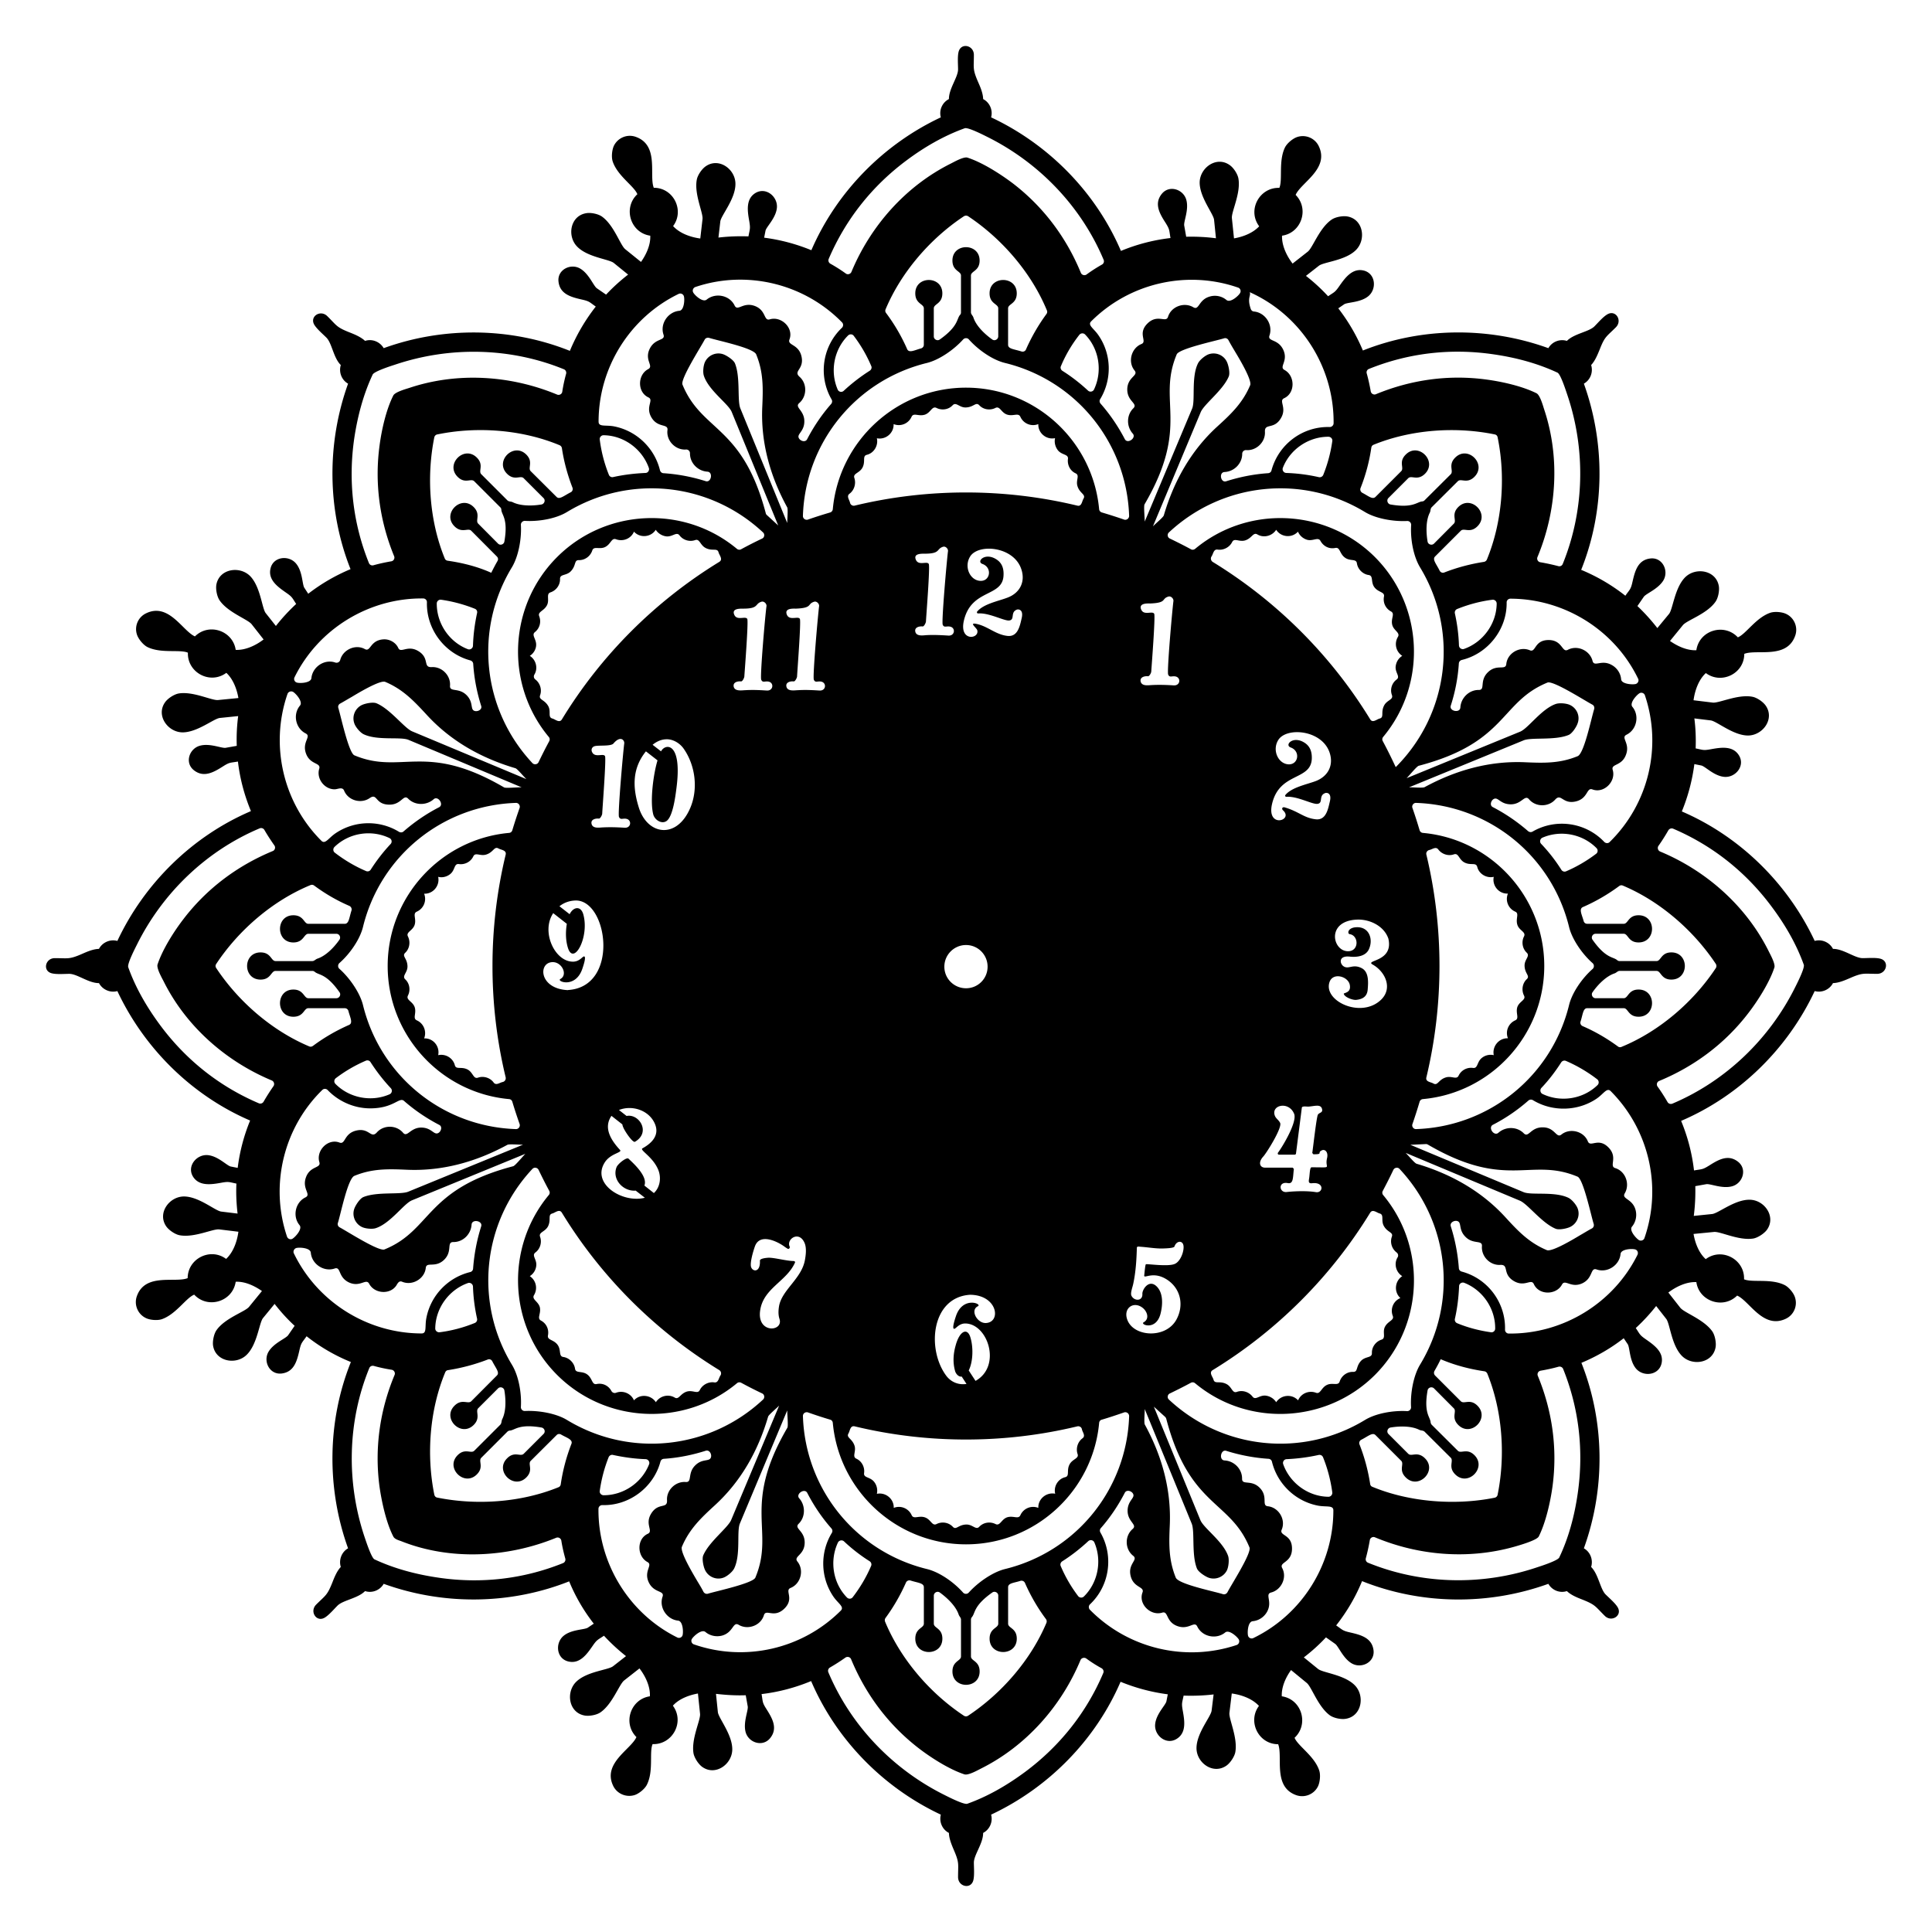 <svg viewBox="0 0 21000 21000" shape-rendering="geometricPrecision" text-rendering="geometricPrecision"
  image-rendering="optimizeQuality" fill-rule="evenodd" clip-rule="evenodd" xmlns="http://www.w3.org/2000/svg">
  <defs>
    <style>
      svg {
        background-color: #fff;
      }

      .bg {
        fill: #fff;
      }

      .fg {
        fill: currentColor;
      }
    </style>
  </defs>
  <path class="fg"
    d="M7419.499 17773.319c-6.368 24.198-34.387 36.934-57.312 25.472-527.267-261.081-862.221-811.26-857.127-1398.373 0-22.924 19.104-40.754 42.029-40.754 291.652 8.915 557.833-193.581 631.7-472.492 5.095-17.83 19.105-29.292 36.935-30.565 155.378-10.189 308.21-40.754 455.946-87.876 44.576-14.009 73.868 52.216 49.67 84.055-24.198 31.839-92.972 5.094-163.02 73.867-89.151 85.328-30.566 187.213-104.434 182.119-110.803-8.915-210.143 87.876-203.775 197.403 6.368 100.611-95.52 19.103-173.208 147.733-70.048 115.894 28.019 188.487-35.66 217.779-122.266 56.037-118.445 244.524-3.822 306.929 62.406 33.113-43.302 96.791 14.01 220.326 57.312 120.989 174.482 85.329 150.284 156.649-40.755 115.894 45.849 247.071 168.114 259.807 54.764 5.094 58.585 126.082 49.67 157.921zm226.7-471.218c-21.652-43.301-48.397-85.329-72.595-126.083-33.114-57.31-184.671-306.929-161.747-362.965 81.51-193.582 207.596-313.297 357.88-450.842 285.284-261.08 471.228-593.48 579.483-964.087 6.368-20.377 94.246-92.97 119.718-119.715l-520.9 1241.724c-35.66 86.602-241.981 238.156-304.387 387.163-15.283 38.207 2.547 123.536 20.378 159.196 35.66 73.866 120.99 109.526 197.406 82.781 40.755-14.009 99.34-62.404 118.444-100.611 73.869-150.281 25.472-401.173 62.406-489.048l514.53-1228.989c0 49.669 12.737 170.658 1.274 188.487-499.247 857.108-132.453 1114.368-347.69 1628.888-26.746 62.404-427.927 147.733-514.53 174.478-19.105 6.368-39.482-2.547-49.67-20.377zm2854.118-6560.124c-129.907 0-235.615-104.433-235.615-234.336 0-129.903 105.708-235.609 235.615-235.609 129.906 0 234.34 105.706 234.34 235.609 0 129.903-104.434 234.336-234.34 234.336zm2013.548-3444.99c3.821-61.13 45.849-597.3 31.84-625.318-19.104-35.66-112.076 22.924-141.369-45.85-31.84-73.865 75.142-66.224 98.067-66.224 185.944-7.641 118.444-50.943 197.406-75.14 28.019-8.915 58.586 22.924 54.765 49.669-12.736 95.517-71.321 761.59-57.312 797.25 15.283 38.207 40.755 12.736 81.51 21.65 59.859 14.01 50.944 100.612-20.377 96.792-77.69-5.095-155.379-7.642-234.341-3.821-39.482 1.274-113.35 16.556-126.086-39.48-8.915-47.122 44.576-59.858 80.236-56.037 15.283 1.273 35.661-36.934 35.661-53.49zm-2437.654 9758.043c-775.618-189.761-1323.262-868.57-1348.734-1662-1.273-29.292 26.746-49.669 54.765-40.754 78.962 28.018 160.472 54.763 241.982 78.961 15.283 3.82 26.745 17.829 28.02 35.659 68.773 742.488 696.654 1319.412 1448.073 1319.412 751.419 0 1378.026-576.924 1446.8-1319.412 1.273-17.83 12.736-31.839 29.292-35.659 81.51-24.198 161.746-50.943 241.983-78.961 26.745-8.915 54.764 11.462 54.764 40.754-26.745 793.43-573.116 1472.239-1350.007 1662-132.453 33.112-291.652 142.639-393.54 255.986-16.556 17.83-44.575 17.83-61.132 0-101.887-114.621-257.266-222.874-392.266-255.986zm4227.05-8149.532c-131.18-14.01-183.397-84.055-340.049-129.903-22.924-6.368-36.934 14.009-16.556 33.113 118.444 109.526-183.398 199.949-119.718-71.32 81.51-346.41 420.285-249.618 431.747-489.048 2.548-68.773-14.009-131.177-73.868-171.931-127.359-86.603-227.973 21.65-155.378 48.395 106.982 38.207 85.331 185.94-21.651 183.393-113.35-3.82-183.397-152.827-113.35-264.901 89.152-142.64 471.229-110.8 556.56 133.724 48.396 138.819-14.01 261.08-150.284 313.297-99.34 36.933-259.813 67.499-328.587 150.28-7.641 8.915 0 21.65 10.189 20.377 119.718-8.915 284.011 85.329 338.775 76.414 64.954-8.915 7.642-90.423 84.058-117.168 16.556-6.368 72.594-1.273 49.67 91.697-19.104 81.508-40.755 205.044-151.558 193.58zM7543.037 17873.93c-24.198-7.642-35.66-36.933-22.924-58.584 16.556-29.292 105.708-110.8 147.736-76.414 50.944 43.301 122.265 56.037 184.67 38.207 120.992-36.933 113.35-154.101 177.03-115.894 99.34 58.584 239.435 8.915 273.822-104.432 22.925-72.593 108.255 35.659 219.058-68.773 118.444-112.073 1.273-199.949 71.32-227.968 110.803-44.574 149.01-194.855 73.869-286.551-45.85-58.584 77.69-68.773 78.963-205.044 1.274-132.451-119.718-152.828-64.953-206.317 73.868-72.593 75.142-197.403 6.368-275.09-43.302-47.122 57.31-115.894 86.604-59.857 71.32 138.818 159.2 268.721 262.36 385.889 12.736 14.009 14.01 33.113 5.094 48.396-129.906 212.685-124.812 485.227 16.557 692.818 52.217 76.414 122.265 110.8 80.236 152.828-416.464 416.455-1037.977 560.367-1595.81 366.786zm1849.255-1861.95c8.915-64.951-25.472-129.903-84.057-156.648-49.67-22.924 1.273-77.687-20.378-142.639-26.745-78.961-92.972-85.329-64.953-132.451 16.557-28.018 17.83-87.875 67.5-76.413 790.901 191.034 1627.651 191.034 2419.825 0 22.924-5.095 45.849 8.915 49.67 31.839 6.368 31.839 43.302 71.319 6.368 98.064-52.218 38.207-73.869 109.527-53.491 170.658 17.83 50.942-56.038 52.216-87.878 114.62-34.387 66.226 5.094 124.809-47.123 137.545-78.963 19.104-127.359 101.885-108.255 179.573-95.52-19.104-187.218 56.036-183.397 154.101-75.142-30.566-161.746 5.094-194.86 78.961-21.651 48.395-75.142 2.547-142.642 22.924-63.68 20.377-77.689 98.064-127.359 73.866-58.586-29.292-131.18-19.103-177.03 29.292-36.934 39.481-71.321-26.744-142.642-24.197-86.604 2.547-108.255 63.678-145.189 24.197-45.85-48.395-119.718-58.584-177.029-29.292-48.397 24.198-61.133-50.942-126.086-72.593-64.953-22.924-122.265 24.198-143.916-24.197-33.113-73.867-119.717-109.527-194.86-78.961 3.82-98.065-89.151-173.205-183.397-152.828 10.19-44.575 0-92.97-29.292-129.903-43.302-56.037-117.17-42.028-109.53-95.518zm890.24-1062.151c-212.689-291.646-156.651-850.741 262.36-876.212h1.274c296.747 3.821 338.775 296.74 171.935 306.929-95.52 6.368-177.029-140.092-89.152-182.12 52.218-25.471-166.84-114.62-239.435 110.8-6.368 19.104-42.028 123.536-21.651 133.724 19.104 8.915 49.67-58.583 126.086-57.31 245.803 5.094 394.813 464.851 109.529 624.046l-73.869-113.347c49.67-100.612 49.67-259.807 17.831-360.418-31.84-106.98-117.171-72.594-160.473 90.423-25.472 90.423-31.84 185.94-5.094 277.636 7.641 28.019 38.207 64.952 71.321 58.584l52.217 80.235c-86.604 14.009-170.661-20.377-222.879-92.97zm4370.967-4610.299c-171.935 1.273-241.983-333.674 101.887-343.862 135.001-3.821 285.285 68.772 333.681 201.223l1.274 2.547c62.406 259.807-262.36 233.062-169.388 285.278 136.274 76.414 220.331 257.26 90.425 382.069-216.51 208.864-634.249 12.735-559.107-194.855 38.208-104.433 199.954-59.858 219.058 31.839 15.283 76.414-39.481 84.055-64.953 95.517 0 35.66 95.519 73.867 136.274 68.772 70.048-7.641 117.171-36.933 123.539-110.8 6.368-77.687 15.283-193.581-66.227-234.335-95.519-48.396-140.095 16.556-194.86-19.104-43.302-26.744-59.858-119.715 67.501-105.705 73.868 7.641 168.114-2.548 205.048-76.414 52.217-108.253 7.642-247.071-129.906-243.251-100.614 2.547-104.435 71.32-77.689 75.14 99.34 14.01 105.708 184.667-16.557 185.941zm-2236.427 3723.899c5.094 82.781-91.699 81.508-119.718 17.83-11.462-29.292 14.01-92.971 20.378-126.083 28.019-129.904 35.66-261.081 39.481-393.531 1.274-16.557 25.472-11.462 35.661-10.189 84.057 5.094 168.114 21.651 250.897 19.104 11.463-1.274 114.624-1.274 122.265-21.651 20.378-61.131 84.057-68.772 96.793-15.283 12.736 54.764-26.745 174.478-91.699 203.77-72.594 34.387-305.662-2.547-315.85 5.095-7.642 5.094-15.283 99.338-17.831 119.715-7.641 47.121 101.888-61.131 266.181 59.857 135.001 100.612 164.293 275.09 82.784 422.823-117.171 211.412-471.229 187.214-534.909-5.094-42.028-124.809 73.868-199.95 169.388-123.536 49.67 39.481 76.415 119.715 10.189 156.648-43.303 24.198 135 96.791 183.397-92.97 24.198-94.243 33.113-229.241-47.123-301.834-81.51-72.593-151.558 38.207-150.284 85.329zm1581.801-1203.518c62.406 11.462 53.491-64.951 64.953-154.101l-12.736-14.009h-300.568c-57.311 0-77.689-57.31-19.103-120.989 31.839-33.112 206.321-309.475 183.397-364.239-14.01-31.839-47.123-48.395-58.585-81.508-40.755-115.894 152.831-157.921 210.142-19.103 36.934 87.876-126.085 357.871-175.756 424.096-5.094 8.915 0 20.377 10.189 20.377h173.209c6.368 0 11.462-5.094 12.736-11.462l63.679-499.236c2.547-20.377 57.312-10.189 71.321-11.462 64.953-3.821 132.454-30.566 147.737 24.197 12.736 44.575-29.293 38.207-44.576 63.678-15.283 25.472-53.491 369.334-61.132 416.456l12.736 14.009c113.349 0 31.84-17.83 95.519-44.575 29.293-11.462 68.774 19.104 52.217 87.876-28.019 115.894 75.142 98.064-168.114 98.064-19.104 0-19.104 66.226-25.472 113.347-3.82 30.566-16.556 64.952 30.567 59.858 137.548-16.556 120.991 109.526 42.028 96.791-92.972-15.283-224.152-11.462-318.398-1.274-84.057 8.915-94.246-118.441 14.01-96.791zm-5704.417 2352.272c-579.484 542.538-1446.8 636.781-2130.718 222.873-115.897-71.319-306.936-105.706-458.493-98.064-24.2 1.273-44.576-19.104-43.303-43.301 8.916-152.828-24.198-338.768-96.793-458.483-413.917-682.63-320.945-1549.927 221.605-2129.398 20.378-21.65 54.765-15.283 67.5 10.189 36.935 76.413 75.143 152.827 115.898 227.968 7.64 15.282 6.368 33.112-5.095 45.848-477.597 574.377-439.39 1425.117 90.425 1954.919 528.54 528.529 1380.574 568.01 1954.963 90.423 12.736-11.462 30.567-12.735 45.85-5.094 75.142 40.754 150.283 78.961 227.972 115.894 25.472 11.462 30.566 47.122 10.19 66.226zm178.303-876.212c45.85 142.639-253.445 163.016-208.87-99.338 38.208-235.609 286.559-309.476 376.984-511.972 5.094-11.462-6.368-17.83-16.557-17.83-80.236-1.274-215.237-39.481-275.096-35.66-19.103 1.274-90.425 7.642-89.15 31.839 6.367 132.451-81.51 122.262-96.794 66.226-12.736-50.943 28.02-182.12 43.302-224.148 53.49-142.639 239.435-53.489 318.398 3.821 10.19 7.641 21.65 15.283 34.387 22.924 17.83 11.462 29.293-11.462 24.198-21.65-39.48-80.235 103.16-180.846 163.02-36.934 21.65 53.49 12.736 128.63 2.547 183.393-36.934 203.771-252.17 324.759-281.464 503.058-7.64 45.848-8.915 94.244 5.095 136.271zm-1417.507 1580.492c-78.963 201.223-280.19 337.494-495.427 336.221-25.472-1.274-44.576-22.924-40.755-47.122 17.83-126.083 49.67-248.345 96.793-366.786 7.64-17.83 28.019-29.292 47.122-24.198 117.17 25.471 236.888 42.028 355.333 45.848 28.019 1.274 47.122 30.566 36.934 56.037zm73.868-674.988c-53.49-81.508-171.935-92.97-238.162-20.377-31.84-75.141-118.444-110.8-193.586-82.782-19.103 7.641-40.755 0-50.943-17.83-31.84-59.857-95.52-90.423-161.746-76.414-52.218 10.189-43.302-61.131-101.888-104.432-57.311-42.027-124.812-8.915-132.453-62.404-8.915-63.679-63.68-118.442-127.36-127.357-53.49-7.641-20.377-75.14-62.405-132.45-43.303-58.584-114.624-49.669-104.435-101.885 12.736-66.226-16.557-129.904-76.415-161.743-45.85-25.471 2.547-73.867-11.463-142.639-15.283-64.952-91.698-86.602-63.68-133.724 42.03-70.046 22.925-160.469-45.85-206.317 38.209-24.198 64.955-64.952 70.049-112.074 8.915-70.046-53.49-112.074-8.915-145.186 50.943-38.207 72.595-108.253 50.943-169.384-19.103-52.216 54.765-53.49 86.605-115.894 35.66-73.867-6.368-124.81 47.123-138.819 31.84-8.915 76.415-52.216 103.16-7.641 425.38 696.639 1013.78 1283.752 1710.434 1710.395 20.378 12.736 25.472 39.481 12.736 58.584-19.104 26.745-21.651 81.508-66.227 75.14-62.406-10.188-129.906 25.472-157.925 82.782-22.925 48.395-76.416-3.821-143.916 17.83-71.321 24.198-84.057 91.696-129.906 63.678-70.048-40.754-161.747-16.556-203.775 50.943zm-119.718-2222.368c-241.982 62.404-584.578-151.554-435.568-384.616 62.406-98.065 193.586-105.706 165.567-134.998-91.7-99.338-185.944-236.883-92.972-370.607l118.444 92.97c1.273 10.189 3.82 19.104 7.64 26.745 11.464 36.933 104.436 177.025 129.908 161.743 175.755-103.159 43.302-308.203-91.7-280.184l-82.782-64.952c147.736-58.584 334.954 6.368 393.54 157.922 47.122 120.988-40.756 205.043-137.548 258.533-36.935 19.104 115.896 91.697 173.208 239.43 31.84 84.055 16.557 185.94-49.67 247.071l-103.161-81.508c38.208-98.064-110.802-234.335-173.208-292.919-20.378-17.83-115.897 56.036-129.907 94.243-50.943 133.724 75.142 266.175 211.416 253.439l-1.273 1.274zm-219.057-4021.913c-78.963-5.094-156.652-7.641-235.615-3.821-39.481 1.274-113.35 16.557-124.812-39.48-10.19-47.122 43.302-59.858 80.236-56.037 14.01 1.274 34.387-36.933 35.66-53.49 2.548-61.131 44.577-597.301 30.567-625.32-17.83-35.66-110.802 22.925-141.368-45.847-11.463-25.472-1.274-53.49 28.019-62.405 43.302-12.736 177.029 3.82 205.048-29.292 76.415-90.423 122.265-35.66 117.17 0-12.736 95.517-71.32 761.59-57.311 797.25 15.283 38.208 42.028 12.736 81.51 21.65 59.858 14.01 50.943 100.613-19.104 96.792zM8100.87 7502.032c-39.48 1.273-114.623 15.283-126.085-39.481-8.915-47.122 43.302-59.857 80.236-56.036 15.283 1.273 34.387-36.934 35.66-53.49 3.82-61.131 45.85-597.301 31.84-625.32-19.103-35.66-112.076 22.924-141.368-45.848-29.293-67.5 56.038-66.225 96.793-66.225 174.48 0 123.538-52.216 198.68-75.14 28.02-8.915 58.585 22.924 54.764 48.395-14.01 96.79-71.32 762.864-57.312 798.524 15.284 38.207 40.755 12.736 81.51 21.65 59.86 14.01 49.67 100.612-20.377 96.79-77.69-5.093-156.652-8.913-234.34-3.82zm571.843 0c-39.482 1.273-113.35 15.283-124.812-39.481-10.19-47.122 43.302-59.857 80.236-56.036 14.01 1.273 34.387-36.934 35.66-53.49 2.548-61.131 44.576-597.301 30.567-625.32-17.83-35.66-112.076 22.924-141.37-45.848-30.565-73.867 71.322-66.225 98.068-66.225 185.944-7.642 119.717-50.943 198.68-75.14 26.745-8.915 57.312 22.924 53.49 48.395-12.735 96.79-71.32 762.864-57.311 798.524 15.283 38.207 42.03 12.736 81.51 21.65 59.86 14.01 50.944 100.612-19.104 96.79-78.963-5.093-156.652-8.913-235.614-3.82zm1400.95-598.575c-39.481 2.547-113.35 16.556-124.812-38.207-10.188-47.122 43.303-59.857 80.237-56.037 14.009 1.274 34.387-36.933 35.66-54.763 2.547-59.857 45.85-596.027 30.566-624.046-17.83-35.66-110.802 22.924-140.095-45.848-29.292-67.5 54.765-66.225 96.793-66.225 174.482 0 123.539-52.217 198.681-75.141 28.019-8.915 57.311 22.924 53.491 48.396-12.736 96.79-71.322 762.864-57.312 798.524 15.283 36.933 42.028 11.462 82.783 21.65 58.586 14.01 49.67 100.612-20.377 96.79-78.963-5.093-156.652-8.914-235.615-5.093zm880.052 8.915c-129.906-12.736-216.51-105.706-341.322-131.177-84.057-16.556 3.82 43.3 10.188 70.046 24.199 95.517-199.953 124.809-145.189-106.98 81.51-346.41 420.285-250.891 430.474-489.048 3.821-70.046-12.736-131.177-72.595-171.931-127.359-86.602-229.246 21.65-155.378 47.122 105.708 38.207 85.331 185.94-21.651 183.393-113.35-2.547-183.397-151.554-113.35-264.901 89.152-142.64 471.229-110.8 555.286 134.998 48.397 138.818-14.009 261.08-149.01 312.023-99.34 38.207-259.813 67.499-329.86 151.554-6.368 8.915 0 21.65 11.462 20.377 118.444-8.915 285.285 84.055 337.502 76.414 64.953-8.915 7.641-90.423 84.057-118.442 17.83-5.094 72.595 0 50.944 92.97-19.104 81.508-40.755 203.77-151.558 193.582zm-4149.36 11088.915l-140.096 109.527c-52.217 42.027-286.558 56.036-402.455 170.657-113.35 113.347-80.236 334.947 92.972 365.513 49.67 8.915 129.907-5.094 171.935-34.386 131.18-90.423 203.775-305.656 258.54-347.683l165.566-129.904c63.68 82.782 118.444 194.856 113.35 303.108-207.596 29.292-299.294 290.373-146.463 443.2-58.585 133.725-371.89 284.005-252.171 531.076 42.028 86.603 143.915 128.63 235.614 98.065 47.123-16.557 109.529-67.499 131.18-113.347 73.868-149.007 22.925-352.778 61.132-439.38 216.51 7.642 351.512-240.703 220.332-417.729 67.5-75.14 175.755-114.62 272.548-132.45l22.925 221.6c6.368 68.772-96.793 269.995-71.321 427.917 8.915 49.669 53.49 118.442 94.246 147.733 142.642 103.159 324.766-26.744 327.313-187.213 2.547-161.743-149.01-341.315-156.652-407.541l-20.378-198.675c108.256 12.735 216.51 19.103 323.493 15.282l21.65 122.262c6.369 45.849-49.67 168.111-24.197 273.816 29.292 119.715 187.217 171.932 268.727 68.773 85.33-106.979 21.65-215.232-42.028-315.844-47.123-73.866-36.935-76.414-52.218-161.742 184.67-21.651 366.795-70.046 538.73-141.366 272.548 636.782 783.258 1157.669 1409.865 1451.862-20.377 77.688 15.284 161.743 87.878 198.676 1.274 63.678 30.566 131.177 54.765 188.488 59.858 138.818 44.575 146.459 44.575 291.645 0 104.433 138.822 136.272 165.567 35.66 14.01-52.216 6.368-137.545 6.368-193.581 0-84.056 101.888-208.865 100.614-322.212 71.321-36.933 108.255-120.988 86.604-198.676 624.06-292.919 1134.77-811.26 1407.319-1444.22 164.293 67.498 337.502 113.347 513.257 136.271l-15.283 77.687c-11.462 43.301-113.349 138.819-122.265 249.619-10.188 119.715 118.445 225.42 230.521 159.195s89.151-198.676 70.047-306.929c-15.283-84.055-7.641-82.781 8.915-165.563 108.256 3.821 217.784 0 326.04-12.736l-21.651 175.752c-7.642 66.225-163.02 243.251-164.294 406.267-1.273 160.469 179.577 292.919 324.766 192.308 40.755-28.019 86.604-95.517 96.793-145.186 29.293-157.922-71.321-360.419-63.679-429.191l25.471-210.138c103.161 14.009 221.605 54.763 295.474 134.998-126.086 168.11-6.368 416.455 208.869 416.455 53.491 136.271-61.133 463.577 197.406 554 91.699 31.839 193.586-10.189 235.615-96.791 21.651-45.848 29.292-126.083 12.736-173.205-52.218-156.648-233.068-266.174-267.455-354.05 157.926-146.46 78.963-419.003-138.821-450.842-5.094-100.611 43.302-206.317 100.614-285.278l170.661 140.092c53.491 43.301 122.265 258.534 252.171 352.777 42.029 29.292 120.991 45.848 171.935 36.934 173.208-28.019 210.143-248.345 99.34-362.966-113.349-117.168-347.69-136.271-399.908-178.299l-155.378-126.083c86.604-66.225 166.841-138.818 240.709-217.779l100.614 71.32c36.934 28.018 84.057 154.101 177.029 210.138 105.708 63.678 254.718-10.189 239.435-140.092-16.556-136.272-137.548-168.111-254.718-194.856-84.057-19.103-78.963-26.744-151.557-76.413 115.896-147.734 211.416-309.476 281.463-481.407 644.438 257.259 1372.932 264.901 2025.011 29.292 39.481 70.046 124.812 104.432 201.227 78.961 45.85 44.574 114.624 71.319 173.209 94.243 140.095 56.037 135.001 72.593 238.161 174.478 72.595 73.867 193.586-1.273 141.369-91.696-26.745-45.848-92.972-101.885-132.453-141.366-58.586-59.857-76.416-217.779-156.652-298.013 24.198-77.688-8.915-163.017-78.963-202.497 234.341-648.244 227.973-1375.448-26.745-2016.051 164.293-68.772 319.671-157.921 459.766-267.448l44.576 66.225c22.925 39.481 17.83 178.299 89.151 263.628 77.69 91.697 243.256 75.14 276.37-50.943 31.84-126.082-78.963-203.77-168.114-266.174-70.048-48.396-63.68-53.49-110.803-123.536 80.237-73.867 154.105-154.101 221.605-239.43l109.529 140.092c40.755 52.216 56.038 286.552 170.661 402.446 112.076 113.347 333.681 80.235 365.521-92.97 8.915-49.669-6.368-129.903-34.387-171.931-90.425-131.177-305.662-203.77-348.964-258.533l-129.906-165.564c84.057-63.678 196.133-118.441 304.388-113.347 29.293 207.591 290.379 298.014 443.21 146.46 133.727 57.31 282.737 370.607 531.088 250.892 86.604-42.028 128.632-142.639 96.793-234.336-15.283-47.121-67.501-109.526-112.076-131.177-149.011-73.866-352.785-24.197-440.663-62.404 8.915-215.232-240.709-350.23-416.465-219.053-75.141-67.499-115.896-177.025-132.453-273.816l221.605-21.651c68.774-7.641 270.001 96.791 427.927 71.32 49.67-8.915 117.17-53.49 147.736-94.244 103.161-142.639-26.745-326.032-187.218-327.306-163.019-2.547-341.322 149.007-408.823 155.375l-198.68 20.377c14.01-106.979 19.104-215.232 16.557-323.485l120.991-21.651c47.123-5.094 168.114 50.943 275.096 24.198 118.444-29.292 171.935-185.94 68.774-267.448-108.256-85.329-215.237-21.651-315.851 42.027-73.868 45.849-76.415 36.934-163.02 52.217-21.651-185.941-68.774-366.787-140.095-538.718 636.796-272.542 1157.695-784.515 1451.895-1411.108 77.689 21.651 161.746-15.283 198.68-86.602 62.406-1.274 129.906-30.566 188.492-56.037 137.547-59.857 146.463-44.575 291.652-44.575 104.435 0 135.001-137.544 35.661-164.289-52.218-14.009-137.548-6.368-193.586-6.368-85.331 0-210.143-101.885-322.219-100.612-36.934-71.319-120.991-108.252-198.68-86.602-292.926-624.046-811.278-1134.745-1444.253-1407.287 67.5-164.29 113.349-337.495 136.274-514.52l76.416 15.283c44.575 11.462 138.821 114.62 250.897 123.536 119.718 8.915 225.426-118.442 159.199-230.515-66.227-112.074-199.954-89.15-306.936-70.046-84.057 15.282-82.783 7.64-165.566-8.915 3.82-109.527 0-217.78-14.01-326.033l177.029 21.65c66.227 7.642 243.256 163.017 405.002 164.29 160.473 0 294.2-179.572 193.586-324.758-29.292-42.027-95.519-87.876-146.463-96.791-156.651-29.292-360.426 71.32-429.2 63.678l-208.869-25.471c14.009-104.432 54.764-222.873 133.727-295.466 169.388 126.082 417.738 6.367 417.738-208.865 136.274-53.49 463.587 61.13 554.012-198.676 31.84-90.423-10.188-192.308-96.793-234.335-45.849-22.924-126.085-29.292-173.208-14.01-157.925 53.49-266.181 233.063-354.058 267.449-147.737-157.922-419.012-77.688-450.852 140.092-100.614 5.094-206.322-44.575-286.558-100.612l140.095-171.931c43.302-53.49 259.813-120.988 352.785-252.165 30.566-40.754 45.849-120.99 38.208-170.658-28.019-173.204-248.351-211.411-364.247-99.338-115.897 113.347-135.001 347.683-177.03 399.899l-127.359 154.1c-66.227-85.328-138.821-165.562-216.51-239.43l70.047-101.884c29.293-36.933 154.105-82.781 211.416-175.751 63.68-105.706-10.188-254.713-140.095-239.43-137.548 15.282-168.114 137.544-194.859 253.439-19.104 85.328-28.019 80.234-77.689 151.554-146.463-115.894-308.21-210.138-480.144-281.458 257.265-641.876 263.633-1372.9 29.292-2023.692 70.048-39.48 103.161-124.81 78.963-202.496 43.302-45.848 70.047-113.347 94.246-171.931 54.764-140.092 71.321-134.998 174.482-238.156 73.868-73.867-1.274-193.582-91.699-141.366-47.123 26.745-101.887 91.697-141.369 131.177-59.858 59.858-219.057 77.687-299.294 157.922-76.415-24.198-161.746 8.915-201.227 78.96-648.258-234.335-1375.479-229.24-2016.096 25.472-68.774-164.29-159.199-318.39-267.454-458.483l64.953-44.574c39.482-22.924 179.577-17.83 263.634-89.15 91.698-78.96 76.415-243.25-49.67-276.363-124.812-31.84-205.049 78.96-267.455 168.11-48.396 70.046-53.49 63.679-122.264 110.8-73.869-80.234-154.105-154.1-240.709-221.6l140.095-109.526c52.217-42.028 287.832-56.037 402.455-170.658 114.623-113.347 81.51-334.947-91.699-365.512-49.67-8.915-129.906 5.094-171.935 34.386-132.453 90.423-205.048 305.655-258.539 347.683l-165.567 129.903c-63.679-82.781-118.444-194.855-114.623-303.108 208.869-29.292 299.294-290.372 147.737-443.2 57.311-133.724 370.615-284.004 250.897-531.076-42.028-86.602-142.642-128.63-234.34-98.064-48.397 16.556-109.529 67.499-132.454 113.347-72.595 149.007-22.925 352.777-61.132 439.38-215.237-7.642-351.512 240.703-219.058 417.728-68.774 73.867-177.029 114.62-273.822 131.177l-22.925-220.326c-6.368-68.773 98.067-269.996 71.321-427.918-7.641-49.67-52.217-118.44-94.246-147.733-142.642-103.16-324.766 26.745-327.313 187.214-1.273 161.742 150.284 341.315 156.652 407.54l20.378 199.95c-106.982-14.01-215.237-19.104-323.493-16.557l-21.651-122.262c-6.368-45.848 50.944-166.837 24.198-273.816-29.292-119.715-187.218-171.93-268.727-68.772-85.331 106.979-21.651 215.232 43.302 315.843 45.849 73.867 36.934 76.414 52.217 163.016-185.944 21.65-366.794 68.773-538.729 140.092-272.549-636.781-784.533-1157.67-1411.14-1451.862 21.651-77.687-15.283-161.742-86.604-198.676-1.274-63.678-30.566-131.177-56.038-188.487-59.859-138.818-44.576-146.46-44.576-291.646 0-104.432-137.548-136.271-165.567-35.66-14.009 52.216-6.368 137.545-6.368 193.582 0 84.055-100.613 210.138-99.34 322.21-72.594 36.935-109.529 120.99-87.878 198.677-624.06 292.92-1133.496 811.26-1407.318 1444.22-164.294-67.498-336.228-113.346-513.258-136.27l15.283-77.688c11.463-43.3 114.624-138.818 123.54-249.618 8.914-119.715-118.445-225.42-231.795-159.195-109.528 64.95-87.877 199.949-68.773 306.928 14.009 84.055 6.368 82.782-8.916 165.564-109.528-3.821-217.784 0-326.04 12.735l20.378-175.752c8.916-66.225 164.294-243.25 164.294-406.266 1.273-160.47-179.577-292.92-323.492-192.308-42.03 29.292-87.878 95.517-96.793 146.46-29.293 156.648 71.32 360.418 62.406 427.917l-24.2 210.138c-104.433-14.01-222.877-54.764-295.472-134.998 126.086-168.11 6.368-416.455-210.143-416.455-53.49-136.271 62.406-463.577-197.406-554-91.7-31.84-192.313 10.188-235.615 96.79-21.65 45.849-29.292 126.083-12.736 173.205 53.49 156.648 233.068 266.175 267.455 354.05-157.926 146.46-77.69 419.003 140.095 450.842 5.094 100.612-44.576 206.317-100.614 285.278l-171.935-138.818c-53.49-44.575-122.265-261.08-252.171-354.05-40.755-29.293-120.991-45.85-170.661-36.934-174.482 28.019-211.417 248.345-99.34 362.966 113.35 117.167 347.69 136.27 398.634 178.298l155.378 126.083c-85.33 66.226-165.567 138.819-239.435 217.78l-101.888-70.046c-36.934-29.292-84.057-155.375-177.03-211.412-104.433-63.678-253.444 10.189-238.161 140.092 15.283 136.27 136.275 168.11 253.445 194.855 85.33 19.104 80.236 26.745 151.558 76.414-115.897 147.733-210.143 309.476-281.464 481.407-641.89-257.26-1374.206-264.901-2023.737-29.292-40.755-70.046-126.086-104.432-202.501-78.961-45.85-43.301-114.624-71.32-173.21-94.244-140.094-56.037-133.726-72.593-236.887-174.478-73.868-73.867-193.586 1.274-142.642 91.697 28.019 47.122 92.972 101.885 132.453 141.365 61.133 61.13 76.416 220.327 156.652 298.014-24.198 77.687 8.915 163.016 78.963 202.496-233.067 648.244-227.973 1375.45 26.745 2016.05-164.293 68.773-318.398 157.923-459.766 267.449l-43.302-66.225c-22.925-39.481-17.83-178.3-90.425-263.628-77.69-91.696-243.256-75.14-275.096 50.943-33.114 126.083 77.689 203.77 166.84 266.175 70.048 48.395 64.953 53.489 110.803 123.535-78.963 73.867-154.105 154.1-220.332 239.43l-110.802-140.092c-40.755-52.216-56.038-286.552-169.388-402.446-113.35-113.347-334.954-80.234-366.794 92.97-8.915 49.669 6.368 129.904 35.66 171.93 90.426 131.178 305.662 205.045 347.69 258.535l129.907 165.563c-82.783 63.678-196.133 118.44-303.114 113.347-30.567-207.591-290.38-298.014-443.21-146.46-133.727-58.584-284.011-370.607-531.088-250.892-87.878 42.028-129.906 142.639-98.067 234.336 16.557 47.122 67.5 109.526 113.35 132.45 149.01 72.594 352.785 22.925 439.39 61.132-7.642 215.232 240.708 350.229 417.737 219.052 73.869 67.499 114.623 177.026 131.18 273.816l-220.331 21.65c-68.774 7.642-270.002-96.79-427.927-71.318-50.944 8.914-118.444 53.489-147.737 94.243-103.16 142.639 26.746 326.032 187.218 328.58 161.747 1.273 341.323-150.281 407.55-156.65l198.68-20.376c-14.01 106.98-19.104 215.232-15.283 323.485l-122.265 21.65c-45.85 5.095-168.114-50.942-273.822-24.197-119.718 29.292-173.21 185.94-70.048 267.448 108.256 85.329 216.51 21.65 317.125-42.027 73.868-47.122 76.415-36.933 161.746-52.216 21.65 185.94 70.047 366.786 141.368 538.717-636.795 272.543-1157.694 784.515-1451.894 1411.108-77.69-21.65-163.02 15.283-199.954 86.602-62.406 1.274-129.906 30.566-187.218 56.037-138.821 59.858-146.463 44.575-292.926 44.575-103.16 0-135 137.545-34.387 164.29 52.217 14.009 137.548 6.367 192.312 6.367 85.33 0 210.143 101.885 322.22 100.612 38.207 71.319 122.264 108.253 199.953 86.602 292.926 624.046 810.004 1134.745 1442.98 1407.288-67.501 164.289-113.35 337.494-135.001 514.519l-77.69-15.283c-44.575-12.735-138.821-114.62-249.623-123.535-119.718-8.915-225.426 118.441-160.473 230.515 66.227 110.8 201.228 89.149 308.21 70.046 84.056-15.283 82.783-7.642 165.566 8.915-5.094 109.526 0 217.779 12.736 326.032l-177.03-21.651c-66.226-7.641-241.982-163.016-405.001-164.289-160.473 0-292.926 180.846-193.586 324.758 29.292 42.028 96.793 87.876 146.463 96.791 157.925 29.292 360.426-71.32 429.2-63.678l208.87 25.471c-14.01 104.432-54.765 222.874-133.728 295.467-168.114-126.083-416.464-6.368-417.738 208.864-135 54.763-462.314-61.131-552.74 197.402-31.84 91.697 10.19 193.582 96.794 235.61 44.576 22.924 124.812 29.292 173.209 14.009 156.65-53.49 264.907-233.062 354.058-267.448 146.463 157.921 417.738 77.687 450.852-140.092 100.613-5.095 205.048 44.574 285.284 100.611l-140.095 171.931c-43.302 53.49-259.813 120.989-352.785 252.166-29.292 40.754-45.85 120.988-38.208 170.657 28.02 173.205 249.624 211.412 364.248 99.338 117.17-113.347 136.274-347.683 178.302-399.899l126.086-154.101c66.227 85.329 138.82 165.563 217.784 238.156l-71.321 103.159c-28.02 36.933-154.105 82.782-211.416 177.025-63.68 104.432 10.189 253.439 141.368 238.157 136.275-16.557 166.84-136.272 193.586-253.439 19.104-85.329 28.02-80.235 77.69-151.554 146.463 115.894 308.209 210.137 481.417 280.183-258.54 643.15-264.907 1374.175-30.566 2024.966-70.048 39.48-103.161 126.083-78.963 202.497-43.302 45.848-70.047 113.347-92.972 171.931-56.038 140.092-72.595 134.997-175.756 238.156-72.594 73.867 2.548 193.582 92.973 141.365 45.849-26.744 100.613-91.696 140.095-131.177 59.858-59.857 220.33-77.687 299.294-157.921 76.415 25.471 163.02-8.915 202.5-78.961 648.259 234.335 1374.206 227.967 2016.096-26.745 67.5 164.29 157.926 319.664 267.455 459.756l-66.227 44.575c-39.482 22.924-179.577 17.83-263.634 89.149-91.698 78.961-76.415 243.251 49.67 276.364 127.36 33.112 205.049-77.688 267.455-168.111 48.396-70.046 53.49-63.678 123.538-110.8 73.868 80.235 154.105 154.101 239.435 221.6zm2401.993-636.781c-154.105-157.922-191.04-401.173-98.067-598.575 12.736-24.198 45.85-30.566 66.227-11.462 85.33 80.234 178.303 152.827 277.643 215.232 17.83 11.462 24.198 33.113 16.556 50.942-52.217 122.263-119.717 235.61-199.953 340.042-15.284 20.377-44.576 21.65-62.406 3.821zm3508.744-788.336c16.557-387.163-86.604-753.95-271.275-1091.444-11.462-19.103 0-133.724-1.273-169.384l510.71 1245.545c35.661 86.602-3.821 338.768 57.312 489.048 16.556 38.207 89.151 85.329 127.359 99.338 77.689 26.745 163.02-8.915 198.68-81.508 17.83-38.207 25.472-114.62 12.736-154.101-54.764-159.195-266.181-303.108-301.841-390.984l-505.616-1232.809 122.265 110.8c6.368 6.368 10.189 12.736 12.736 21.651 252.171 958.993 692.834 881.305 904.25 1397.098 25.472 61.132-198.681 407.541-239.435 487.775-10.189 17.83-30.567 26.745-49.671 20.377-101.887-31.839-482.691-108.253-511.983-179.572-78.963-194.855-73.869-368.06-64.954-571.83zm2120.53-1141.113c-682.645 413.908-1549.961 319.665-2130.718-222.873-20.378-19.104-15.283-54.764 11.462-66.226 76.416-36.933 152.831-75.14 227.973-115.894 15.283-7.641 31.84-6.368 45.849 5.094 573.116 477.587 1425.149 438.106 1954.963-90.423 528.541-529.802 568.022-1380.542 89.152-1954.919-10.189-12.736-12.736-30.566-3.821-45.848 39.481-75.141 78.963-151.555 114.623-227.968 12.736-25.472 48.397-31.839 67.501-10.189 542.55 579.471 636.795 1446.768 221.605 2129.398-70.048 117.168-105.709 306.929-96.793 459.756 1.273 24.198-19.104 44.575-43.303 43.301-152.831-8.915-340.049 24.198-458.493 96.791zm-413.917-380.795c-62.406 30.565-68.774 103.158-118.444 84.055-76.415-28.018-161.746 7.641-193.586 82.782-66.227-72.593-184.671-61.131-238.161 20.377-24.199-38.207-64.954-64.952-112.076-71.32-70.048-8.915-112.077 54.763-145.19 10.189-39.481-50.943-109.529-73.867-170.661-50.943-50.944 17.83-52.217-56.037-114.623-86.602-73.869-36.934-124.812 5.094-138.822-47.122-8.915-31.839-52.217-76.414-8.915-103.159 697.928-426.643 1285.054-1013.756 1711.707-1710.395 26.746-43.301 70.048-1.274 103.161 7.641 52.217 14.009 11.462 75.14 45.849 136.272 39.482 71.319 105.708 66.225 86.605 117.167-21.652 61.131 0 131.177 52.217 170.658 16.556 12.735 21.651 35.66 10.189 53.489-42.029 68.773-17.831 161.743 50.943 203.771-81.51 53.489-92.972 171.931-20.377 238.156-76.416 31.839-112.076 117.168-82.784 193.582 19.104 48.395-50.943 54.763-84.057 117.167-31.84 59.858 14.01 124.81-38.208 141.366-62.406 20.377-106.981 80.234-104.434 146.46 1.274 54.763-68.774 31.839-118.444 84.055-58.585 63.678-30.566 120.988-85.331 119.715-66.226-2.547-126.085 42.027-146.463 104.432-16.556 52.216-78.962 7.641-140.095 38.207zm1784.302-573.104c-126.086-17.83-249.624-49.669-366.794-98.064-19.104-7.641-29.293-26.745-25.472-47.122 26.745-117.168 40.755-235.609 45.849-355.324 0-28.018 29.293-47.122 56.038-36.933 201.228 78.961 338.776 280.184 336.228 497.963 0 24.198-21.651 43.301-45.849 39.48zm152.831-28.018c8.915-292.92-187.218-556.547-471.229-631.687-17.83-5.095-29.292-19.104-30.566-36.934-11.462-155.374-40.755-308.202-87.878-455.935-14.009-44.575 52.217-73.867 84.057-49.669 30.566 24.197 5.095 92.97 73.868 163.016 85.331 89.149 187.218 30.565 180.85 104.432-7.641 110.8 87.878 208.864 198.681 202.497 100.614-5.095 19.104 96.79 146.463 174.478 120.991 72.593 189.765-30.566 219.058 34.386 56.038 123.536 244.529 119.715 305.662 5.094 34.387-63.678 98.066 43.301 221.604-14.009 119.718-57.31 84.058-174.478 155.379-150.281 117.17 40.754 248.35-45.848 259.812-168.11 5.095-54.763 126.086-59.857 159.199-49.669 24.199 6.368 35.661 34.386 25.472 57.31-261.086 527.256-811.278 863.476-1399.677 857.109-22.925 0-40.755-19.104-40.755-42.028zm454.672-864.749c-194.859-81.509-313.303-207.591-450.851-357.872-261.086-285.278-594.767-471.218-964.109-580.745-21.651-5.094-92.972-92.97-119.718-118.441l1241.752 519.614c86.604 36.933 236.888 241.977 387.172 304.381 36.934 16.557 122.265-1.273 159.199-19.103 73.868-35.66 109.529-120.989 82.783-197.402-14.009-40.754-62.406-99.338-100.613-118.442-150.284-73.866-402.455-25.471-489.059-62.404l-1230.29-514.52 165.567-7.641c8.915-1.274 16.557 1.273 24.198 5.094 855.854 499.237 1114.393 133.724 1627.65 348.956 63.68 26.745 147.737 427.918 175.756 514.52 5.094 19.103-2.547 39.48-20.378 48.395-43.302 22.924-85.33 49.669-126.085 72.593-57.312 34.387-306.936 185.941-362.974 163.017zm846.939-617.679c58.585-99.338 8.915-239.43-103.161-273.816-71.321-21.65 30.566-113.347-70.048-220.326-112.076-119.715-198.68 0-227.973-70.046-43.302-110.8-193.586-149.007-286.558-75.14-57.311 47.121-68.774-77.688-203.774-77.688-133.728-1.273-152.831 118.442-206.322 64.952-73.869-75.14-197.407-75.14-275.096-6.368-48.397 43.301-117.171-57.31-59.859-86.602 138.822-71.32 268.728-160.469 385.898-263.628 14.01-11.462 33.114-12.735 48.397-3.82 211.416 128.629 487.785 122.262 692.834-16.557 76.415-52.216 110.802-123.535 152.831-81.508 416.464 417.729 560.38 1039.228 366.794 1597.049-7.641 24.197-36.934 34.386-58.585 22.924-29.293-16.557-112.076-106.98-76.416-147.734 42.029-50.942 56.038-120.988 36.934-185.94-35.66-119.715-152.83-112.073-115.896-175.752zm-8035.09 4615.394c87.878-119.715 161.746-248.345 221.605-383.343 8.915-20.377 30.566-29.292 50.944-22.924 78.962 25.471 143.916 26.745 143.916 72.593v396.078c0 49.669-92.973 48.396-92.973 163.016 0 193.582 294.2 193.582 294.2 0 0-114.62-92.972-113.347-92.972-163.016v-304.381c0-33.113 38.208-53.49 64.953-34.387 87.878 63.679 175.756 151.554 205.048 239.43 6.368 20.377 25.472 33.113 25.472 56.037v399.899c0 49.669-92.972 48.395-92.972 163.016 0 193.582 295.473 193.582 295.473 0 0-114.621-94.246-113.347-94.246-163.016v-399.899c0-11.462 3.821-20.377 10.189-28.018 38.208-43.302 15.283-122.262 221.605-267.449 26.746-19.103 64.953 1.274 64.953 33.113v305.655c0 49.669-94.245 48.396-94.245 163.016 0 193.582 295.473 193.582 295.473 0 0-114.62-94.246-113.347-94.246-163.016v-396.078c0-45.848 66.227-47.122 132.454-68.772 20.377-6.368 42.028 2.547 50.943 22.924 61.133 138.818 137.548 271.269 227.973 392.257 8.915 12.736 10.189 26.745 5.094 40.754-169.387 402.446-486.512 767.959-852.032 1009.936-14.01 8.915-30.567 8.915-44.576 0-369.342-244.524-687.74-615.131-857.127-1022.671-5.095-14.01-3.82-29.292 5.094-40.754zm-3414.5-1891.242c-54.763 141.366-94.244 289.099-115.895 439.379-2.547 15.283-11.463 26.745-25.472 31.84-405.002 164.289-886.42 198.675-1316.894 112.073-16.557-2.547-28.02-15.283-31.84-31.839-87.878-434.285-50.943-922.06 118.444-1329.6 5.095-12.736 16.557-22.924 31.84-24.198 146.463-22.924 290.379-61.131 429.2-114.62 19.104-8.915 42.029 0 50.944 19.103 38.208 75.14 82.784 122.262 49.67 154.101l-278.916 280.184c-35.66 34.386-101.888-31.839-182.124 48.396-137.548 137.544 71.32 346.409 208.87 208.864 80.235-80.235 14.009-146.46 49.67-182.12l215.236-215.232c22.925-22.924 63.68-10.188 68.774 22.924 17.83 106.98 17.83 230.515-24.198 313.297-8.915 19.103-5.094 43.301-20.378 58.584l-282.737 282.731c-35.66 35.66-100.614-31.839-180.85 48.395-137.548 137.545 71.32 346.409 208.869 208.865 80.236-80.235 12.736-145.187 48.396-180.846l282.738-282.731c7.64-7.642 16.557-11.462 26.745-12.736 57.312-3.821 96.793-76.414 345.144-33.113 33.113 6.368 45.849 47.122 21.65 70.046l-215.236 215.232c-35.66 35.66-100.614-31.839-180.85 49.669-137.548 136.272 71.32 345.136 208.869 207.591 80.236-80.234 12.736-145.186 48.396-180.846l280.19-278.91c12.736-14.009 33.114-16.556 49.67-6.368 58.586 34.386 131.18 53.49 112.076 101.885zm-1576.705-1367.807c-17.83 92.97 7.642 166.837-50.944 166.837-588.4 0-1133.496-341.315-1389.488-871.117-10.19-21.651 2.547-49.669 26.745-57.311 31.84-8.915 152.83-3.82 157.926 50.943 10.188 123.536 141.368 211.411 258.539 171.931 71.32-24.198 34.387 91.697 154.104 150.28 123.539 58.584 187.218-48.395 221.605 15.283 56.038 106.979 224.152 122.262 294.2 20.377 15.283-24.198 29.293-57.31 64.953-42.027 109.53 45.848 243.256-31.839 255.992-150.281 7.642-72.593 103.16 5.094 199.954-89.149 94.246-92.97 22.925-192.308 99.34-192.308 105.708 1.273 192.313-85.329 198.68-189.761 3.82-63.678 123.539-42.028 104.435 19.103-47.123 149.007-76.416 303.108-87.878 458.483-1.273 19.103-12.736 33.113-30.566 38.207-241.982 58.584-430.474 253.439-477.597 500.51zm-454.672-746.308c-61.133 25.471-407.55-197.402-486.512-239.43-17.83-8.915-26.746-29.292-20.378-48.395 31.84-101.885 108.256-483.954 179.577-511.973 194.86-80.234 368.068-75.14 571.842-66.225 385.899 16.556 752.693-86.602 1091.468-271.269 19.104-10.188 133.728 0 169.388-1.273l-1246.846 510.698c-85.33 35.66-338.775-2.547-487.786 58.584-38.207 15.283-85.33 87.876-99.34 127.357-26.745 76.413 8.915 161.742 81.51 197.402 38.208 19.103 114.623 26.745 154.105 12.736 159.199-53.49 303.114-266.175 390.992-301.835l1232.837-505.604c-33.113 33.112-110.803 129.903-132.454 134.997-959.014 252.166-882.6 694.092-1398.403 904.23zm-708.117-948.804c20.377 70.046-100.614 36.933-146.463 166.836-44.576 124.81 62.406 183.393-5.095 216.506-110.802 53.49-142.642 207.591-63.68 301.835 34.388 42.027-48.396 131.177-77.688 147.733-21.651 12.736-49.67 1.273-58.585-22.924-188.492-557.821-38.208-1183.141 383.35-1594.501 16.557-16.557 43.303-15.283 58.586 1.273 119.717 124.809 289.105 198.676 462.314 198.676 255.992 0 314.577-126.083 366.794-81.508 115.897 101.885 245.803 189.761 383.35 261.08 42.03 20.377 15.284 87.876-24.197 92.971-39.481 5.094-67.5-61.132-166.84-63.679-123.54-2.547-155.38 112.074-202.502 56.037-72.594-85.329-210.142-86.602-284.01-3.821-66.227 73.867-82.784-54.763-226.7-19.103-133.727 33.113-113.35 154.101-179.576 129.903-126.086-48.395-257.266 87.876-219.058 212.686zm1306.705 1849.213c-25.472 2.547-47.123-16.556-47.123-40.754 2.547-221.6 149.01-421.549 355.332-494.142 25.472-8.915 53.49 10.188 54.764 38.207 3.82 117.168 19.104 234.335 44.576 348.956 3.82 20.377-6.368 39.48-25.472 47.122-122.264 49.669-250.897 84.055-382.077 100.611zM3401.317 11368.57c-12.736 8.915-26.745 11.462-40.755 5.094-402.455-169.384-767.975-485.228-1009.958-850.74-10.188-14.009-10.188-31.839 0-45.848 244.53-369.334 615.145-687.725 1022.694-855.835 14.01-6.368 28.02-5.094 40.755 3.82 118.444 87.877 247.077 163.017 383.35 221.6 19.105 8.916 29.294 30.566 22.926 50.943-25.472 78.96-26.745 143.913-73.868 143.913h-394.814c-49.67 0-48.396-92.97-163.02-92.97-193.585 0-193.585 295.466 0 295.466 113.35 0 113.35-94.243 163.02-94.243h304.389c33.113 0 52.217 38.207 33.113 64.951-62.406 89.15-150.284 175.752-238.162 205.044-20.377 6.368-34.387 26.745-56.038 26.745h-399.907c-49.67 0-48.397-94.244-163.02-94.244-194.86 0-194.86 295.467 0 295.467 113.35 0 113.35-94.244 163.02-94.244h399.907c10.19 0 19.104 3.821 26.746 10.189 44.575 38.207 123.538 15.283 268.728 221.6 19.103 26.745-1.274 64.952-34.387 64.952h-304.39c-49.67 0-49.67-94.244-163.02-94.244-193.584 0-193.584 295.467 0 295.467 114.625 0 113.35-92.971 163.02-92.971h394.815c19.104 0 35.66 11.462 40.755 30.566 16.556 66.225 53.49 131.177 6.368 151.554-138.822 61.131-271.275 137.545-392.267 227.968zm2246.616 849.466c8.915 26.745-11.462 56.037-40.755 54.764-793.447-26.745-1472.272-573.104-1662.037-1349.977-33.113-131.177-142.642-291.646-255.992-392.258-19.104-16.556-17.83-45.848 0-62.404 114.623-100.612 222.879-257.26 255.992-390.984 189.765-776.874 868.59-1323.233 1662.037-1349.977 29.293-1.274 49.67 28.018 40.755 54.763-28.02 80.234-54.764 160.469-78.963 241.977-5.094 16.556-17.83 28.018-35.66 29.292-742.504 67.499-1319.441 695.365-1319.441 1446.768 0 751.402 576.937 1379.269 1319.44 1446.768 17.83 1.273 30.567 12.735 35.66 29.291 24.199 81.509 50.945 161.743 78.964 241.977zm-282.737-452.114c-36.934-50.943-109.53-73.867-169.388-52.217-52.217 17.83-52.217-57.31-114.623-89.149-67.5-34.386-124.812 5.094-137.548-47.122-20.378-77.687-101.887-126.083-180.85-108.253 20.377-95.517-54.765-187.214-152.831-182.119 30.566-76.414-5.095-163.016-78.963-196.129-48.396-21.651-2.547-73.867-22.925-141.366-20.377-64.951-98.066-78.96-73.868-128.629 29.293-57.311 19.104-131.177-29.292-175.752-39.482-38.207 26.745-72.593 24.198-143.913-2.547-86.602-63.68-108.253-24.198-145.186 47.122-44.575 58.585-118.441 29.292-177.025-24.198-48.396 52.217-62.405 72.595-126.083 21.65-67.5-25.472-122.262 24.198-143.913 73.868-33.112 109.529-118.441 78.963-194.855 98.066 3.82 173.208-87.876 152.83-183.393 44.576 11.462 92.973 0 129.907-29.292 56.038-43.301 40.755-117.168 95.52-109.526 63.68 8.915 128.632-24.198 156.65-84.056 22.926-48.395 76.417 2.548 142.644-20.377 77.689-25.471 84.057-91.696 131.18-64.951 29.292 16.556 89.15 17.83 77.689 67.499-191.04 792.156-191.04 1628.887 0 2419.77 5.094 22.924-8.916 45.848-31.84 50.942-33.114 6.368-72.595 42.028-99.34 5.095zm-979.392-2727.973c-12.736 11.462-31.84 12.736-48.397 3.82-211.416-129.903-483.965-124.808-691.56 16.557-76.415 52.216-110.802 122.262-152.831 80.235-416.464-415.182-560.38-1039.228-368.068-1595.775 8.915-24.198 36.934-34.386 59.859-22.924 29.292 16.556 110.802 106.979 76.415 149.007-80.236 94.243-49.67 247.07 61.133 303.108 66.227 34.386-40.755 90.423 2.547 215.232 44.576 128.63 165.567 99.338 145.19 168.11-33.114 106.979 54.764 224.147 166.84 224.147 34.387 0 85.33-30.565 103.16 14.009 43.303 106.98 182.124 146.46 276.37 82.782 89.152-62.405 56.038 68.772 215.237 70.046 132.454 1.274 152.83-118.441 205.048-64.952 73.869 75.14 198.68 75.14 276.37 6.368 47.123-43.301 115.897 57.31 59.859 86.602-138.822 71.32-268.728 160.469-387.172 263.628zm1094.015-478.86c-857.127-500.51-1113.12-133.724-1627.65-348.956-62.406-26.745-147.737-427.917-174.482-514.52-6.368-19.103 2.547-39.48 20.377-48.395 42.029-22.924 85.33-49.67 126.086-72.593 57.31-34.386 306.935-185.94 362.973-163.016 193.586 81.508 312.03 207.59 450.852 357.87 261.086 285.279 593.493 471.219 964.109 580.746 20.377 5.094 92.972 94.244 119.717 118.44l-1243.025-519.613c-85.33-36.933-236.888-241.977-385.898-304.381-38.208-16.556-123.54 1.273-160.473 19.103-72.595 35.66-108.255 120.989-81.51 197.403 12.736 40.754 62.406 99.338 99.34 118.44 150.284 73.868 402.455 25.472 490.333 62.406l1229.016 515.793c-44.576-1.274-170.661 11.462-189.765 1.273zm-1514.3-1504.078c-101.888-56.037-238.162 6.368-267.455 118.44-6.368 22.926-30.566 35.66-53.49 28.02-117.171-40.754-247.077 45.848-259.813 169.384-5.095 53.489-126.086 58.584-157.926 48.395-24.198-6.368-36.934-34.386-25.471-57.31 259.812-527.255 810.004-863.476 1398.403-857.108 22.925 0 42.029 19.103 40.755 42.027-7.641 290.373 191.039 556.547 472.503 631.688 16.556 5.094 29.292 19.103 30.566 36.933 10.188 155.375 39.48 308.202 86.604 457.209 15.283 44.575-52.217 72.593-84.057 48.396-30.566-22.925-3.82-91.697-72.595-163.016-86.604-89.15-187.218-30.566-182.123-104.433 8.915-109.526-86.605-208.864-198.68-202.496-100.614 5.094-17.831-96.791-146.464-174.478-117.17-70.046-189.765 29.292-217.784-34.387-26.745-58.583-92.972-95.517-156.652-92.97-152.83 7.642-140.095 141.366-206.321 105.706zm1220.1-390.984c-25.472 117.168-40.755 235.609-44.575 355.324-1.274 28.019-30.567 47.122-56.04 36.934-202.5-77.688-338.774-280.184-337.5-496.69 0-25.471 22.924-44.575 47.123-40.754 126.085 17.83 248.35 50.942 366.794 98.064 19.104 7.642 29.293 26.745 24.198 47.122zm1068.544 3124.05c352.785-10.188 483.964 937.343-78.963 973.003l-2.547 1.274c-313.304-14.01-326.04-300.561-166.84-304.382 101.887-2.547 169.387 137.545 85.33 183.393-47.123 25.471 165.567 108.253 239.435-113.347 6.368-19.103 42.029-120.988 21.65-131.177-17.83-8.915-48.395 57.31-126.084 56.037-197.407-1.274-347.69-327.306-212.69-527.255l147.736 115.894c-14.01 86.602-14.01 175.752 11.463 259.807 62.406 202.496 238.16-117.168 166.84-365.513-28.02-92.97-108.255-78.961-147.736 1.274l-110.803-86.603c48.397-38.207 105.708-59.857 173.209-62.404zm-284.011-1732.045c-40.755 75.14-78.963 151.554-115.897 227.968-11.463 25.47-47.123 31.839-67.5 10.188-542.55-579.471-636.796-1446.768-221.606-2129.398 70.048-117.167 105.709-306.928 96.794-459.756-1.274-24.198 20.377-44.575 44.575-43.301 152.83 8.915 338.776-24.198 457.22-96.79 683.918-413.91 1551.234-319.665 2130.718 222.873 20.377 19.103 15.283 54.763-10.19 66.225-77.688 36.933-152.83 75.14-227.971 115.894-15.283 8.915-33.114 6.368-45.85-3.821-574.39-478.86-1426.422-439.38-1954.963 89.15-529.814 529.802-568.022 1380.542-90.425 1954.919 11.463 12.736 12.736 30.566 5.095 45.849zm5740.077-2559.862c-792.174-191.035-1628.924-191.035-2421.098 0-21.65 5.094-44.576-8.915-49.67-31.84-6.368-31.84-42.03-71.32-5.094-98.064 50.943-38.207 72.594-109.526 52.217-170.657-17.83-50.943 57.31-52.216 89.15-114.62 34.388-67.5-5.093-124.81 47.124-137.546 77.69-19.103 126.086-101.885 108.255-179.572 95.52 19.103 185.945-56.037 182.124-154.1 76.416 30.564 161.746-5.096 194.86-78.962 21.65-48.396 75.14-2.547 142.642-22.924 66.227-20.377 78.962-98.065 128.633-73.867 57.311 29.292 131.179 19.103 175.755-29.292 38.208-39.48 72.595 26.745 142.642 24.198 87.878-2.547 108.256-63.68 146.463-24.198 44.576 48.395 118.444 58.584 175.756 29.292 49.67-24.198 62.406 52.216 127.359 72.593 66.227 21.65 122.265-24.198 143.916 24.198 33.114 73.866 118.444 109.526 194.86 78.96-3.821 98.065 87.877 173.205 182.123 152.828-10.188 44.575 1.274 92.97 29.293 129.904 43.302 56.036 117.17 42.027 110.802 95.517-8.915 64.952 24.199 129.903 82.784 156.648 49.67 22.924-1.274 76.414 21.651 142.64 25.472 77.687 91.698 85.328 64.953 132.45-17.83 28.018-19.104 87.876-67.5 76.414zm-1209.912-1282.48c-751.42 0-1379.3 576.926-1448.074 1320.687-1.274 16.556-12.736 30.565-28.02 35.66-81.51 24.197-163.02 49.668-241.981 77.687-28.02 8.915-56.038-11.462-54.765-40.754 25.472-793.43 573.116-1472.24 1348.734-1662 132.453-33.113 291.652-142.64 393.539-255.986 16.557-17.83 45.85-17.83 61.133 0 101.887 114.62 257.265 222.873 392.266 255.986 776.891 189.76 1323.262 868.57 1350.007 1662 0 29.292-28.019 49.669-54.764 40.754-80.237-28.02-160.473-53.49-241.983-77.688-16.556-5.094-28.019-19.103-29.292-35.66-68.774-743.76-695.381-1320.685-1446.8-1320.685zM9859.7 3793.417c-61.132-138.82-137.548-269.996-229.246-392.258-8.916-12.735-10.19-26.744-3.82-40.754 169.386-402.446 485.237-767.958 850.758-1009.935a42.643 42.643 0 0145.849 0c368.068 244.524 687.74 615.13 855.854 1022.67 6.368 14.01 3.821 29.293-5.095 40.755-87.877 119.715-161.746 248.345-221.604 383.343-7.642 20.377-29.293 29.292-49.671 22.924-80.236-25.472-145.189-26.745-145.189-72.593v-396.08c0-49.667 94.246-48.394 94.246-163.015 0-193.581-295.473-193.581-295.473 0 0 114.62 94.245 113.348 94.245 163.016v304.382c0 33.113-38.207 53.49-64.953 34.386-89.151-63.678-177.029-151.554-205.048-239.43-6.368-20.377-26.746-34.386-26.746-56.036v-399.9c0-49.668 94.246-48.395 94.246-163.015 0-193.582-295.473-193.582-295.473 0 0 114.62 92.972 113.347 92.972 163.016v399.899c0 11.462-2.547 20.377-10.189 28.018-38.207 43.3-15.283 122.262-220.331 267.448-26.745 19.104-64.953-1.273-64.953-33.112v-305.656c0-49.67 92.972-48.395 92.972-163.016 0-193.581-294.2-193.581-294.2 0 0 114.62 92.973 113.347 92.973 163.016v396.079c0 19.103-12.736 34.386-30.567 39.48-67.5 17.83-131.18 54.763-151.557 6.368zm5033.234 4024.459c-426.653-696.64-1015.052-1283.751-1711.707-1710.395-19.104-12.736-25.472-39.48-12.736-58.584 19.104-26.745 21.651-81.508 66.227-75.14 63.679 10.188 129.906-25.471 157.925-81.508 24.198-49.67 77.689 2.547 143.916-19.104 72.595-24.197 85.331-91.696 131.18-63.678 68.774 40.754 160.473 16.557 203.775-50.942 52.217 81.508 170.661 92.97 236.888 20.377 17.83 42.027 53.491 73.866 98.066 87.876 63.68 19.103 120.991-34.387 146.463 12.735 33.114 59.858 95.52 90.423 161.746 76.414 52.218-10.19 44.576 61.13 103.161 104.432 57.312 43.3 123.539 8.915 131.18 62.405 8.915 63.678 63.68 118.44 127.359 127.356 54.765 7.64 20.378 75.14 62.406 132.45 43.303 58.585 114.624 49.67 104.435 101.886-12.736 66.225 17.83 129.903 76.415 161.742 45.85 25.472-2.547 73.867 12.736 142.639 14.01 64.952 90.425 86.603 62.406 133.724-42.028 70.046-22.924 160.469 47.123 206.318-39.481 24.197-64.953 64.95-71.321 112.073-8.915 70.046 53.491 112.074 10.189 145.186-52.217 38.207-73.869 108.253-50.944 169.384 17.83 52.217-56.038 52.217-86.604 115.895-36.934 73.866 5.094 124.809-47.123 138.818-33.113 8.915-76.415 52.216-103.161 7.64zm52.217-1762.611c-529.814-528.53-1381.847-568.01-1954.963-89.15-14.009 10.189-30.566 12.736-45.849 3.82-75.142-40.753-151.557-78.96-227.973-115.893-26.745-11.462-31.84-47.122-11.462-66.225 580.757-542.538 1448.073-636.782 2130.718-222.874 117.171 71.32 306.936 105.706 459.767 98.064 24.198-1.273 44.576 19.104 43.302 43.302-10.189 152.827 24.198 338.767 95.52 458.482 425.379 700.46 315.85 1593.228-262.36 2172.699h-1.274c-44.576-95.517-90.425-188.487-140.095-281.457-8.915-15.283-6.368-33.113 3.821-45.85 478.87-574.376 439.389-1425.116-89.152-1954.918zm285.285-933.522l-278.917 278.91c-33.113 33.113-80.236-11.462-142.642-43.3-19.104-10.19-28.019-31.84-20.377-52.217 56.038-141.365 95.519-289.1 117.17-439.38 2.547-15.282 11.462-26.744 25.472-31.838 403.728-164.29 886.42-199.95 1315.62-112.074 16.557 2.547 29.293 15.283 31.84 31.84 89.151 434.284 50.943 922.059-117.171 1329.599-6.368 12.736-17.83 21.65-31.839 24.198-147.737 22.924-291.653 61.13-429.201 114.62-20.377 8.916-42.028 0-52.217-19.103-36.934-75.14-81.51-120.988-49.67-154.101l280.19-280.184c35.661-34.386 100.614 31.839 180.85-48.395 137.548-137.545-71.321-346.41-208.869-208.865-80.236 80.235-12.736 146.46-48.397 180.846l-215.236 216.506c-22.925 22.924-64.954 10.189-70.048-22.924-17.83-106.98-17.83-230.515 24.198-313.297 10.189-19.103 5.095-43.3 20.378-58.583l284.011-282.732c34.387-35.66 100.613 31.84 180.85-48.395 137.548-137.545-71.322-346.41-208.869-208.864-80.237 80.234-14.01 145.186-48.397 180.846l-284.011 282.73c-6.368 7.642-15.283 11.463-25.472 12.736-58.585 3.82-98.066 76.414-346.417 33.113-31.839-6.368-44.575-47.122-21.651-70.046l215.237-215.232c35.661-35.66 100.614 31.84 182.124-48.396 137.548-137.544-72.595-346.41-208.869-208.864-81.51 80.235-14.01 145.186-49.67 180.846zm538.729 2548.4c48.397-149.007 77.689-303.108 87.878-458.483 1.274-19.103 14.009-33.112 31.84-38.207 282.737-67.498 491.606-331.126 487.785-624.046-1.273-22.924 17.831-42.027 40.755-42.027 587.126 1.273 1132.223 340.04 1388.215 869.844 11.462 21.65-1.273 49.669-25.472 57.31-33.113 8.915-154.104 2.547-159.199-50.943-5.094-64.951-44.575-124.81-104.434-156.648-110.803-61.131-187.218 28.018-206.322-43.301-28.019-112.074-163.02-175.752-267.454-120.99-64.953 35.66-57.312-101.884-203.775-105.704-165.567-3.821-141.369 141.365-211.416 110.8-109.529-45.85-243.256 31.839-254.718 150.28-7.642 73.867-103.161-5.094-199.954 89.15-95.52 92.97-24.199 192.308-99.34 192.308-105.709-1.274-193.586 86.602-199.954 189.76-2.548 64.952-123.539 42.028-104.435-19.103zm-264.907 4039.743c189.765-792.157 189.765-1628.888 0-2419.77-6.368-22.925 8.915-45.85 31.84-50.943 31.84-6.368 71.321-42.028 98.066-5.094 38.208 50.942 109.529 73.866 169.388 52.216 52.217-17.83 52.217 57.31 115.897 89.149 67.5 34.387 123.538-5.094 137.548 47.122 19.104 77.687 101.887 126.083 179.576 108.253-20.377 95.517 56.038 187.214 154.105 182.12-31.84 76.413 3.821 163.016 78.963 196.128 47.122 20.377 2.547 73.867 22.924 141.366 19.104 64.952 98.067 78.961 72.595 128.63-29.293 57.31-17.83 131.177 29.292 175.751 40.755 38.207-25.471 72.594-22.924 143.913 2.547 86.602 63.679 108.253 22.924 145.186-47.122 44.575-58.585 118.442-29.292 177.026 25.472 48.395-50.944 62.404-72.595 126.082-20.377 67.499 25.472 122.262-22.924 143.913-73.869 33.113-109.529 118.441-78.963 194.855-98.067-3.821-173.209 87.876-154.105 183.393-44.575-10.188-91.698 0-128.633 29.292-56.038 43.301-42.028 117.168-96.792 109.527-63.68-8.915-128.633 24.197-156.652 84.055-22.925 48.395-76.416-2.547-142.643 20.377-77.689 25.471-84.057 91.696-131.179 64.952-28.019-16.557-89.152-17.83-76.416-67.499zM16785.491 10500c0-751.403-575.663-1379.27-1319.441-1446.768-16.556-1.274-30.566-12.736-35.66-29.292-24.198-81.508-49.67-161.743-77.689-241.977-10.189-26.745 11.462-56.037 39.481-54.763 793.448 26.744 1473.545 573.103 1663.311 1349.977 31.839 131.177 141.368 291.646 255.992 392.257 17.83 16.556 17.83 45.848 0 62.405-114.624 100.611-222.879 257.26-255.992 390.984-189.766 776.873-869.863 1323.232-1663.311 1349.977-28.019 1.273-49.67-28.019-39.481-54.764 28.019-80.234 53.491-160.468 77.689-241.977 5.094-16.556 19.104-28.018 35.66-29.291 743.778-67.499 1319.441-695.366 1319.441-1446.768zm-175.755-1465.872c-117.171-101.885-245.804-189.761-383.351-261.08-42.029-20.377-15.284-87.876 24.198-92.97 38.207-5.094 66.227 59.857 165.567 62.404 123.538 3.82 155.378-110.8 203.774-54.763 71.321 85.329 210.143 86.602 284.011 3.82 66.227-73.866 81.51 54.764 226.7 19.104 132.453-33.112 113.349-154.101 178.302-129.903 126.086 47.122 258.539-87.876 220.332-212.685-20.378-68.773 100.613-38.207 145.189-166.837 45.849-124.81-61.132-182.12 5.095-215.232 112.076-54.763 142.642-208.865 63.679-303.108-34.387-42.028 48.397-131.177 77.689-147.734 21.651-12.735 50.944-1.273 58.585 22.925 188.492 559.094 39.482 1180.593-383.351 1594.5-15.283 16.557-42.028 15.283-58.585-1.273-201.227-212.685-524.72-259.807-779.438-112.073-16.557 8.915-34.387 6.367-48.396-5.095zm739.956 245.798c-100.613 76.414-211.416 141.366-327.313 191.035-19.104 7.64-39.481 1.273-50.943-16.557-63.68-100.611-137.548-196.13-220.332-282.731-19.104-20.377-11.462-54.763 14.01-66.225 198.68-86.602 436.842-40.754 588.399 113.347 17.83 17.83 15.283 47.122-3.821 61.13zM7818.132 6107.48C7121.479 6534.124 6533.08 7121.236 6107.7 7819.149c-26.746 43.3-71.322 0-103.161-8.915-53.491-14.01-11.463-75.14-45.85-136.271-40.755-71.32-105.708-66.225-87.878-117.168 21.652-61.131 0-131.177-50.943-170.658-17.83-12.735-21.651-35.66-11.463-53.49 42.029-68.772 17.83-161.742-49.67-203.77 38.208-24.197 66.227-67.498 68.774-113.346 5.095-68.773-54.764-112.074-12.736-145.187 52.218-42.027 70.048-110.8 45.85-173.204-17.83-48.396 50.943-54.763 84.057-117.168 31.84-59.858-12.736-124.81 39.48-141.366 61.134-20.377 105.709-80.234 103.162-146.46-1.274-54.763 70.048-31.838 118.444-84.055 59.859-63.678 31.84-120.988 86.604-119.714 64.953 1.273 124.812-42.028 145.19-104.433 16.556-52.216 78.962-7.641 140.095-38.207 62.406-30.565 68.774-103.158 118.444-84.055 76.415 28.019 163.02-6.368 194.86-82.781 66.226 72.593 184.67 61.13 236.887-20.377 24.199 38.207 66.227 64.95 112.076 71.319 70.048 8.915 113.35-54.763 146.464-10.188 38.207 50.942 108.255 72.593 169.387 50.942 50.944-17.83 53.49 56.037 115.897 86.603 72.595 36.933 124.812-5.095 138.82 47.12 8.917 31.84 50.945 76.415 7.643 103.16zm640.617-396.078l-122.265-112.074c-6.367-5.094-11.462-12.735-12.735-20.377-253.445-958.993-694.108-882.58-905.524-1398.372-24.198-61.13 198.68-407.54 240.71-487.775 8.914-17.83 29.292-25.47 48.396-20.377 101.887 31.84 482.69 109.527 511.983 179.573 80.236 194.855 75.142 368.06 66.227 571.83-17.83 387.163 86.604 753.95 271.275 1091.443 10.19 19.104 0 133.724 0 169.384L8047.38 4439.112c-35.661-86.602 2.547-338.768-58.586-489.048-15.283-38.207-89.151-85.33-127.36-99.338-76.414-26.745-161.745 8.915-197.406 81.508-19.103 38.207-26.745 114.62-12.735 154.1 53.49 159.197 266.18 303.109 301.84 390.985zm3983.795-42.028c0-49.67-12.736-169.384-1.274-188.487 499.248-857.108 133.727-1114.368 348.964-1628.887 25.472-62.405 427.927-147.734 514.531-174.478 19.104-6.368 39.482 2.547 48.397 20.377 22.924 43.3 48.396 85.328 72.595 126.082 34.387 57.31 185.944 306.93 163.019 362.966-81.51 193.58-207.595 313.296-359.153 450.84-285.284 261.08-471.228 594.755-579.484 964.088-6.368 21.65-94.246 92.97-118.444 119.715l519.626-1241.724c35.66-86.602 241.982-238.156 304.388-387.163 16.557-38.207-2.547-123.535-20.377-160.47-34.387-72.592-119.718-108.252-197.407-81.507-39.481 14.01-99.34 62.405-117.171 100.612-73.868 150.28-26.745 401.172-62.406 489.048zm4132.805 2615.899c-385.899-16.556-752.693 86.602-1091.468 271.269-19.104 10.189-132.454 0-168.114 1.274l1245.572-510.7c86.604-35.66 338.775 3.822 489.059-58.583 38.208-15.283 85.331-87.876 98.067-127.356 28.019-76.414-7.642-161.743-81.51-197.403-38.208-19.103-113.35-25.471-154.105-12.735-157.925 53.489-301.841 266.174-389.719 301.834l-1234.11 505.605c35.661-35.66 110.803-129.904 132.454-134.998 960.288-252.165 881.325-692.818 1398.403-904.23 61.133-25.471 407.55 197.402 487.786 239.43 17.83 8.915 25.472 29.292 20.377 48.395-31.84 101.885-109.529 483.954-179.576 511.973-194.86 80.234-368.068 75.14-573.116 66.225zm-2238.974-3098.58c-117.171-26.744-236.888-42.027-355.333-45.848-28.019-1.273-47.122-29.29-36.934-56.036 77.689-201.223 280.19-338.768 496.701-337.495 25.472 1.274 44.576 22.925 40.755 47.122-17.83 126.083-50.944 249.62-98.067 366.786-7.641 19.104-28.019 29.292-47.122 25.472zm-741.231-1828.836c-42.028-122.262 5.095-141.365-11.462-182.12 557.833 249.62 918.259 815.08 911.892 1425.118 0 21.65-19.104 40.754-42.029 40.754-294.2-8.915-556.56 187.213-632.975 471.218-3.821 17.83-19.104 29.292-36.934 30.566-154.105 10.188-308.209 40.754-455.946 87.875-59.859 19.104-81.51-96.79-17.83-100.61 106.981-5.095 192.312-94.245 192.312-197.403 0-24.198 20.378-43.3 44.576-40.754 109.529 7.64 208.869-87.876 202.501-198.676-5.095-99.338 98.066-20.377 173.208-147.734 70.048-115.894-28.019-188.487 35.661-217.78 122.265-56.036 119.717-244.523 3.821-306.928-63.68-34.386 44.575-95.517-14.01-220.326-57.312-120.988-173.208-85.33-149.01-155.375 39.481-117.167-45.849-248.344-169.388-259.806-16.556-1.274-29.292-12.736-34.387-28.02zm-1369.111 1414.93c-72.594-138.82-160.472-268.723-263.633-385.89-11.463-14.01-14.01-33.114-3.821-48.396 128.633-212.685 124.812-485.228-17.83-692.82-50.944-76.412-122.265-110.8-80.237-152.826 416.465-416.455 1040.525-560.368 1597.084-366.786 24.199 7.64 34.387 36.933 21.651 58.584-15.283 29.292-105.708 110.8-147.736 76.413-49.67-42.027-119.718-57.31-184.671-36.933-120.991 35.66-112.076 152.828-175.756 115.894-99.34-59.857-240.708-8.915-275.095 103.159-21.651 70.046-112.077-31.84-219.058 68.772-119.718 113.347 0 199.95-71.321 227.968-109.529 44.575-149.011 194.855-73.869 286.552 47.123 58.584-76.415 68.772-78.962 205.043-1.274 132.45 119.717 152.828 66.226 206.318-75.141 72.593-76.415 197.402-6.368 275.09 42.029 47.12-57.311 117.167-86.604 59.857zm-399.908-527.256c-86.604-80.235-179.576-152.828-278.916-215.233-16.557-11.462-24.198-33.112-15.283-50.942 50.943-122.262 118.444-235.61 199.954-340.041 15.283-19.104 44.575-21.65 62.406-3.821 154.104 157.922 191.038 401.172 96.793 598.574-11.463 24.198-44.576 30.566-64.954 11.463zm-2655.438 2.547c-20.377 19.103-53.49 12.735-64.953-12.736-86.604-198.676-40.755-438.105 113.35-589.66 17.83-16.556 47.122-15.282 61.132 5.095 76.415 100.61 140.095 210.138 189.765 327.305 8.915 17.83 1.274 39.48-15.283 50.943-100.614 63.678-196.133 137.545-284.01 219.053zM7502.282 8783.236c-147.736 345.136-467.408 292.92-559.106-7.641-68.774-220.326-71.322-424.097 77.689-608.763l126.085 98.064c-45.85 151.554-84.057 447.02-45.85 589.66 16.558 58.584 92.973 108.253 146.464 67.499 67.5-52.216 94.246-271.27 104.435-350.23 67.5-509.425-120.992-494.143-166.84-404.993l-91.7-71.32c42.029-34.386 91.7-58.584 149.01-59.857 73.869-2.547 147.737 43.3 188.492 101.885 128.633 183.393 159.2 440.653 71.32 645.696zm168.114-3553.24c-149.01-47.123-303.114-76.415-459.766-86.603-17.83-1.274-31.84-14.01-36.934-31.84-58.586-240.703-254.72-430.464-501.795-477.586-91.7-16.556-165.567 8.915-165.567-50.942 0-588.386 341.322-1132.198 869.863-1388.184 22.924-11.462 50.943 1.274 57.31 25.47 10.19 31.84 3.822 154.103-49.67 157.923-123.537 11.462-211.415 141.366-171.934 258.534 24.199 71.32-91.698 34.386-150.283 155.374-59.86 123.536 48.396 185.94-16.557 220.326-115.897 61.13-119.718 249.62 2.547 306.93 63.68 29.29-35.66 100.61 33.113 217.78 70.048 118.44 183.398 63.677 174.483 137.543-15.284 113.347 85.33 219.053 199.953 211.412 24.199-2.547 44.576 16.556 44.576 40.754-1.273 105.706 85.33 193.58 189.765 199.95 63.68 3.82 42.029 122.26-19.104 103.158zm11.463-1974.024c-42.03 35.66-131.18-47.122-146.463-76.414-12.736-22.924-1.274-50.942 22.924-59.857 557.833-188.488 1183.167-36.933 1594.537 384.616 15.283 15.283 15.283 42.028-1.274 58.584-212.69 201.223-259.813 524.708-112.076 779.42 8.915 15.283 6.368 34.387-5.094 48.396-101.888 115.894-189.765 245.797-261.087 383.342-21.65 42.028-87.877 15.283-94.245-24.197-5.095-38.207 62.406-68.773 63.68-166.837 2.546-124.81-110.803-154.1-54.765-202.497 84.057-72.593 86.604-210.138 3.82-284.004-75.141-66.226 54.765-81.508 19.104-226.694-33.113-132.45-154.104-113.347-129.906-179.573 48.397-126.082-89.15-257.26-213.963-219.053-68.774 20.377-35.66-99.338-165.567-146.46-126.085-44.574-183.397 63.679-216.51-3.82-53.491-112.074-207.596-142.64-303.115-64.952zm-1063.45 1905.25c-49.67-123.535-82.783-252.165-99.34-383.342-3.82-24.198 16.557-47.122 40.756-47.122 221.605 2.547 420.285 150.28 492.88 355.324 8.915 26.745-10.19 54.763-36.935 54.763-117.17 5.095-235.614 19.104-350.237 44.575-19.104 5.094-39.482-5.094-47.123-24.198zm-2978.93 4107.242c-20.378-15.283-21.651-44.575-3.82-62.405 157.925-154.101 401.18-191.034 597.314-96.79 25.472 11.462 31.84 44.574 12.736 64.95-80.237 85.33-152.831 179.574-216.511 278.912-10.19 16.556-31.84 22.924-49.67 15.282-122.265-52.216-235.614-119.715-340.05-199.95zm594.767 2626.087c-197.406 86.603-436.842 40.754-588.4-113.347-17.83-17.83-15.282-47.122 5.095-62.404 100.614-76.414 210.143-140.092 326.04-189.761 19.104-7.642 40.755-1.274 50.943 16.556 64.954 100.612 138.822 196.129 220.332 282.731 19.104 20.377 12.736 54.763-14.01 66.225zm7547.304 5458.493c-17.831 17.829-47.123 15.282-62.406-3.821-76.416-100.612-140.095-210.138-189.765-327.306-7.642-17.83-1.274-39.48 16.556-50.942 100.614-63.679 194.86-137.545 282.738-219.053 20.377-19.104 54.764-12.736 66.226 12.735 85.331 198.676 40.755 436.832-113.349 588.387zm64.953 143.912c-15.283-16.556-15.283-43.301 1.274-58.584 213.963-202.496 259.812-525.981 113.349-780.694-8.915-15.283-7.641-34.386 5.095-48.395 101.887-115.895 188.491-245.798 259.812-383.343 21.651-42.028 89.152-15.283 94.246 24.198 5.094 38.207-61.132 68.772-63.68 166.837-2.547 124.809 110.803 154.101 54.765 202.496-87.878 75.14-85.331 220.327 6.368 291.646 57.311 45.848-61.133 85.329-28.019 219.053 31.84 131.177 154.104 113.347 128.633 179.572-47.123 126.083 89.151 257.26 213.963 219.053 70.048-21.65 36.934 100.612 166.84 146.46 124.812 44.575 183.398-62.405 215.237 5.094 54.765 112.074 207.596 142.639 303.115 63.678 42.029-34.386 131.18 47.122 147.737 76.414 11.462 22.924 1.273 50.943-22.925 59.858-560.38 187.213-1180.619 38.207-1595.81-383.343zm2084.869-869.844c47.123-109.526-31.839-241.977-150.283-254.712-72.595-7.642 6.368-103.159-87.878-199.95-91.699-94.243-193.586-24.197-192.313-99.338 1.274-105.705-86.604-193.581-191.038-198.675-63.68-3.821-40.755-123.536 19.104-104.433 149.01 47.122 304.388 76.414 459.766 86.603 17.83 1.273 33.114 14.009 36.934 31.839 58.586 240.703 254.719 430.464 501.795 477.586 91.699 16.556 166.841-7.641 165.567 52.216 0 587.113-341.322 1130.924-869.863 1386.91-22.924 11.463-50.943-1.273-57.311-25.471-8.916-31.839-3.821-152.827 50.943-157.922 66.227-6.367 124.812-45.848 156.652-104.432 59.859-110.8-28.019-188.487 43.302-207.591 110.803-28.018 175.756-163.016 119.718-266.174-34.387-66.226 103.161-54.764 106.981-205.044 3.821-164.29-141.368-141.366-112.076-211.412zm508.163-357.871c-220.331-2.547-419.011-149.007-491.606-354.05-8.915-25.472 8.915-53.49 36.934-54.764 117.171-5.094 234.341-20.377 348.964-45.848 20.378-3.821 39.482 6.368 47.123 25.471 49.67 122.262 82.784 250.892 100.614 382.069 2.547 24.198-16.557 47.122-42.029 47.122zm2925.44-4475.301c-157.925 154.101-402.455 191.034-598.588 96.791-24.198-11.462-30.566-44.575-12.736-64.952 81.51-85.329 152.831-179.572 216.511-278.91 11.462-16.557 31.84-22.924 50.944-15.283 120.991 52.216 235.614 119.715 340.049 199.949 19.104 15.283 21.651 44.575 3.82 62.405zm221.605-419.002c-119.717-87.876-248.35-163.016-384.624-221.6-19.104-8.915-29.293-30.566-21.651-50.943 25.471-78.961 26.745-143.913 72.594-143.913h396.087c49.67 0 48.397 92.971 161.746 92.971 194.86 0 194.86-295.467 0-295.467-113.349 0-112.076 94.244-161.746 94.244h-305.662c-31.839 0-52.217-38.207-33.113-64.952 62.406-89.15 151.557-175.752 239.435-205.044 20.378-6.368 33.114-26.745 54.765-26.745h401.181c49.67 0 48.396 94.244 161.746 94.244 194.86 0 194.86-295.467 0-295.467-113.35 0-112.076 94.244-161.746 94.244h-401.181c-10.189 0-19.104-3.821-26.746-10.189-43.302-38.206-122.265-15.282-267.454-221.6-19.104-26.744 0-64.951 33.113-64.951h305.662c49.67 0 48.397 94.243 161.746 94.243 194.86 0 194.86-295.466 0-295.466-113.349 0-112.076 92.97-161.746 92.97h-396.087c-19.104 0-34.387-11.462-39.481-30.566-17.83-66.225-54.764-131.177-7.642-151.554 140.096-61.131 271.275-137.544 393.54-227.967 11.463-8.915 26.746-11.463 40.755-5.095 402.455 169.384 766.702 485.228 1009.958 850.741a42.64 42.64 0 010 45.848c-244.529 369.333-615.144 687.724-1023.967 855.834-12.736 6.368-28.019 5.095-39.482-3.82zm-649.531-5221.61c-63.68-16.556-128.633-30.565-194.86-42.027-25.472-3.821-40.755-31.84-30.566-56.037 210.143-504.33 247.077-1083.802 72.595-1605.963-12.736-39.48-44.576-155.375-82.784-174.48-155.378-77.686-373.162-126.081-542.55-149.005-411.37-56.037-821.466 1.273-1203.544 159.195-24.198 10.188-52.217-6.368-56.038-31.84-11.462-64.951-25.472-129.903-43.302-193.581-6.368-20.377 3.821-42.027 24.198-49.67 433.021-174.476 894.061-226.693 1357.649-157.92 236.888 34.386 473.776 96.79 691.56 198.675 34.387 16.557 91.699 197.403 105.708 238.157 202.501 597.3 188.492 1257.007-48.396 1840.299-7.642 20.377-29.293 30.565-49.67 24.197zm-5928.569-4160.73c-133.727-100.612-327.313-225.421-491.607-278.91-40.755-14.01-145.189 45.847-180.85 63.677-490.332 244.524-872.41 676.262-1081.28 1178.046-10.188 24.198-40.754 33.113-61.131 17.83-54.765-39.48-110.803-75.14-168.114-106.98-19.104-11.461-25.472-33.112-17.83-52.215 183.396-429.191 472.502-793.43 848.21-1072.34 191.04-142.64 403.73-266.175 630.429-347.683 35.661-12.736 205.048 73.866 243.256 92.97 564.201 280.184 1021.421 755.223 1265.95 1335.968 8.915 19.103 1.274 42.027-16.557 52.216-58.585 33.112-114.623 68.772-168.114 108.253-21.651 15.282-52.217 6.367-62.406-17.83-157.925-384.616-407.549-718.29-739.956-973.003zM5886.095 5483.433c-106.982 17.83-231.794 16.556-314.577-25.47-19.104-8.916-42.03-3.822-57.312-20.378l-282.738-282.73c-35.66-35.66 31.84-100.613-48.396-180.847-137.548-137.545-346.417 71.32-208.87 208.864 80.237 80.235 145.19 12.736 180.85 48.395L5437.79 5514c7.642 7.64 11.463 16.556 11.463 26.744 3.82 58.584 76.415 96.79 33.113 345.136-5.094 33.113-45.85 45.848-68.774 22.924l-215.237-216.506c-35.66-34.386 30.566-100.61-49.67-180.846-137.548-137.544-346.417 71.32-208.87 208.865 80.237 80.234 146.464 14.009 182.125 48.395l278.916 280.184c14.01 14.009 16.557 33.113 6.368 49.669-24.198 42.028-45.85 84.055-67.5 127.356-149.01-67.498-313.304-108.252-473.776-131.177-15.283-2.547-26.746-11.462-31.84-25.471-165.567-404.993-199.954-886.4-113.35-1315.59 3.82-16.557 16.557-29.293 33.114-31.84 433.02-89.15 920.806-52.216 1328.356 117.168 14.01 6.368 22.924 17.83 25.472 31.84 21.65 146.46 61.132 290.37 114.623 429.19 7.64 19.103 0 42.027-19.104 50.942-75.142 38.207-122.265 82.782-154.105 49.67l-280.19-278.91c-35.66-35.66 31.84-100.612-48.396-180.847-137.548-137.545-346.417 71.32-208.87 208.864 80.237 80.235 146.464 12.736 180.85 48.396l215.238 215.232c24.198 22.924 10.188 63.678-21.651 70.046zM4253.35 6101.11c-66.227 11.462-131.18 25.47-194.86 43.3-20.377 5.096-40.754-5.093-48.396-24.196-174.482-433.012-226.7-895.315-159.2-1357.62 35.66-236.882 98.068-475.038 199.955-691.544 16.557-34.386 197.407-92.97 238.162-105.705 597.314-202.497 1257.035-189.761 1840.34 48.395 19.104 7.64 29.292 29.292 24.198 48.395-17.83 64.952-31.84 129.904-42.03 196.13-3.82 25.47-31.84 40.753-56.037 30.565-505.616-210.138-1083.826-247.072-1606-72.593-39.48 12.735-155.377 44.574-174.481 82.78-77.69 152.829-127.36 375.702-149.01 541.266-56.038 412.634 1.274 822.72 157.925 1204.79 10.19 24.198-5.094 52.216-30.566 56.037zm-1388.215 5873.674c-10.188 17.83-31.84 25.471-50.943 17.83-430.474-183.393-793.448-472.492-1072.364-848.193-142.643-192.308-267.455-404.993-347.691-630.414-14.01-35.66 73.868-205.044 92.972-243.251 278.917-564.188 755.24-1022.671 1335.998-1267.195 19.104-7.642 40.755 0 50.944 17.83 33.113 57.31 70.047 113.347 108.255 168.11 15.283 20.377 6.368 52.216-17.83 61.13-384.625 159.197-718.306 408.815-971.75 741.215-101.888 132.45-226.7 328.579-280.191 491.595-12.736 40.754 45.85 143.913 64.953 180.846 243.256 490.322 676.277 871.118 1176.799 1079.982 24.198 10.188 33.113 40.754 17.83 62.405-38.208 54.763-73.868 110.8-106.982 168.11zM4762.787 17148c-236.888-34.386-475.05-96.791-692.834-198.676-33.113-16.556-91.7-197.402-105.708-238.156-201.228-597.302-188.492-1257.007 49.67-1840.299 7.642-19.104 28.019-29.292 48.396-24.198 63.68 17.83 129.907 31.839 194.86 42.028 25.472 3.82 42.028 31.839 31.84 56.036-160.473 384.616-219.058 797.251-164.294 1211.159 22.925 163.016 72.595 394.805 150.284 545.085 15.283 30.566 59.859 40.754 89.152 52.216 533.634 211.412 1155.147 177.026 1681.14-38.207 24.199-10.188 50.944 5.095 56.039 30.566 10.188 66.225 25.47 131.177 43.302 196.129 5.094 19.103-5.095 40.754-24.2 48.395-433.02 174.478-895.333 226.694-1357.647 157.922zm5508.283 2365.007c-565.475-280.184-1022.694-755.223-1267.224-1335.968-7.64-19.104-1.273-40.754 17.83-52.216 57.312-33.113 113.35-68.773 166.84-106.979 21.652-15.283 52.219-7.642 62.407 16.556 159.2 384.616 408.823 718.29 741.23 973.002 133.728 101.885 327.314 225.421 490.333 278.911 42.029 14.009 146.463-45.849 182.124-63.679 489.059-244.524 871.137-676.262 1080.006-1178.046 10.188-24.197 40.755-31.839 62.406-17.83 53.49 39.481 109.528 75.141 168.114 106.98 17.83 11.462 25.472 33.112 16.556 52.216-182.123 429.191-472.502 793.43-846.938 1072.34-192.312 142.639-405.002 267.448-630.428 347.683-35.66 12.736-205.048-73.867-243.256-92.97zm4646.062-3352.019c-14.009-5.094-22.924-17.83-24.198-31.839-22.925-146.46-61.132-290.372-115.897-429.191-7.641-19.103 1.274-42.027 20.378-50.942 75.142-38.207 120.991-82.782 154.104-49.669l278.917 278.91c35.66 35.66-31.84 100.612 49.67 180.846 137.548 137.545 346.417-71.319 208.869-207.591-81.51-81.508-146.463-14.009-182.124-49.669l-215.237-215.232c-22.924-22.924-10.188-63.678 22.925-70.046 106.982-17.83 230.52-16.556 313.304 25.472 19.103 8.915 42.028 5.094 57.311 20.377l284.011 282.731c34.387 35.659-31.84 100.611 48.397 180.846 137.547 137.544 346.417-71.32 208.869-208.865-80.237-80.234-146.463-12.735-180.85-48.395L15561.57 15486c-6.368-7.642-10.189-16.557-11.463-26.745-3.82-57.31-76.415-98.064-33.113-345.136 5.094-33.112 45.849-45.848 70.048-22.924l215.236 216.506c35.661 34.386-31.839 100.611 48.397 180.846 137.548 137.545 346.417-71.32 208.869-208.864-80.236-80.235-145.189-14.01-180.85-48.396l-280.19-280.184c-12.736-14.009-15.283-33.112-6.368-49.669 24.198-42.027 47.123-84.055 67.5-127.356 151.558 64.952 312.03 106.979 475.05 131.177 14.009 2.547 25.472 11.462 31.84 25.471 164.293 404.993 198.68 886.4 112.076 1315.591-2.547 16.556-15.283 29.292-31.84 33.113-427.927 86.602-927.175 48.395-1329.63-118.442zm1794.491 873.665c-597.315 202.496-1257.035 189.761-1841.614-48.396-19.103-7.641-29.292-28.018-24.198-48.395 17.83-64.952 31.84-129.904 43.302-196.129 3.821-26.745 31.84-42.027 56.038-31.839 477.597 199.949 1017.6 243.251 1516.848 101.885 39.481-11.462 240.709-67.499 263.633-110.8 76.416-152.827 126.086-375.701 149.011-541.264 56.038-412.635-1.274-822.722-159.199-1204.791-10.189-24.198 5.094-52.216 30.566-56.037 66.227-11.462 131.18-25.471 194.859-43.301 20.378-5.094 42.029 5.094 49.67 24.198 174.483 433.011 225.426 895.315 157.926 1357.618-34.387 236.883-96.793 475.039-199.954 691.545-15.283 34.386-197.407 92.97-236.888 105.706zm1465.904-5038.217c-20.378 7.642-42.029 0-52.217-17.829-33.114-57.311-68.774-113.348-108.256-168.111-15.283-21.65-6.368-52.216 17.831-61.131 384.624-159.195 718.305-408.814 971.75-741.214 100.614-131.177 227.973-331.126 280.19-491.595 12.736-40.754-45.849-143.913-63.679-180.846-244.53-489.048-676.278-871.117-1178.073-1079.982-24.198-10.188-33.113-40.754-17.83-62.404 38.208-53.49 73.868-110.8 106.982-168.111 10.188-17.83 33.113-25.471 52.217-17.83 429.2 183.394 792.174 472.492 1071.091 848.194 143.915 192.308 267.454 403.719 348.964 630.413 12.736 35.66-73.869 205.044-92.973 243.251-280.19 564.189-755.239 1021.398-1335.997 1267.195zm-2319.21-4980.905c-3.821-117.168-19.104-234.336-44.576-348.957-3.821-20.377 6.368-39.48 25.472-47.122 123.538-49.67 252.171-84.055 383.351-100.611 24.198-2.547 45.849 16.556 45.849 42.028-2.547 220.326-149.01 420.275-355.332 492.868-25.472 8.915-53.491-10.188-54.764-38.206z" />
</svg>
